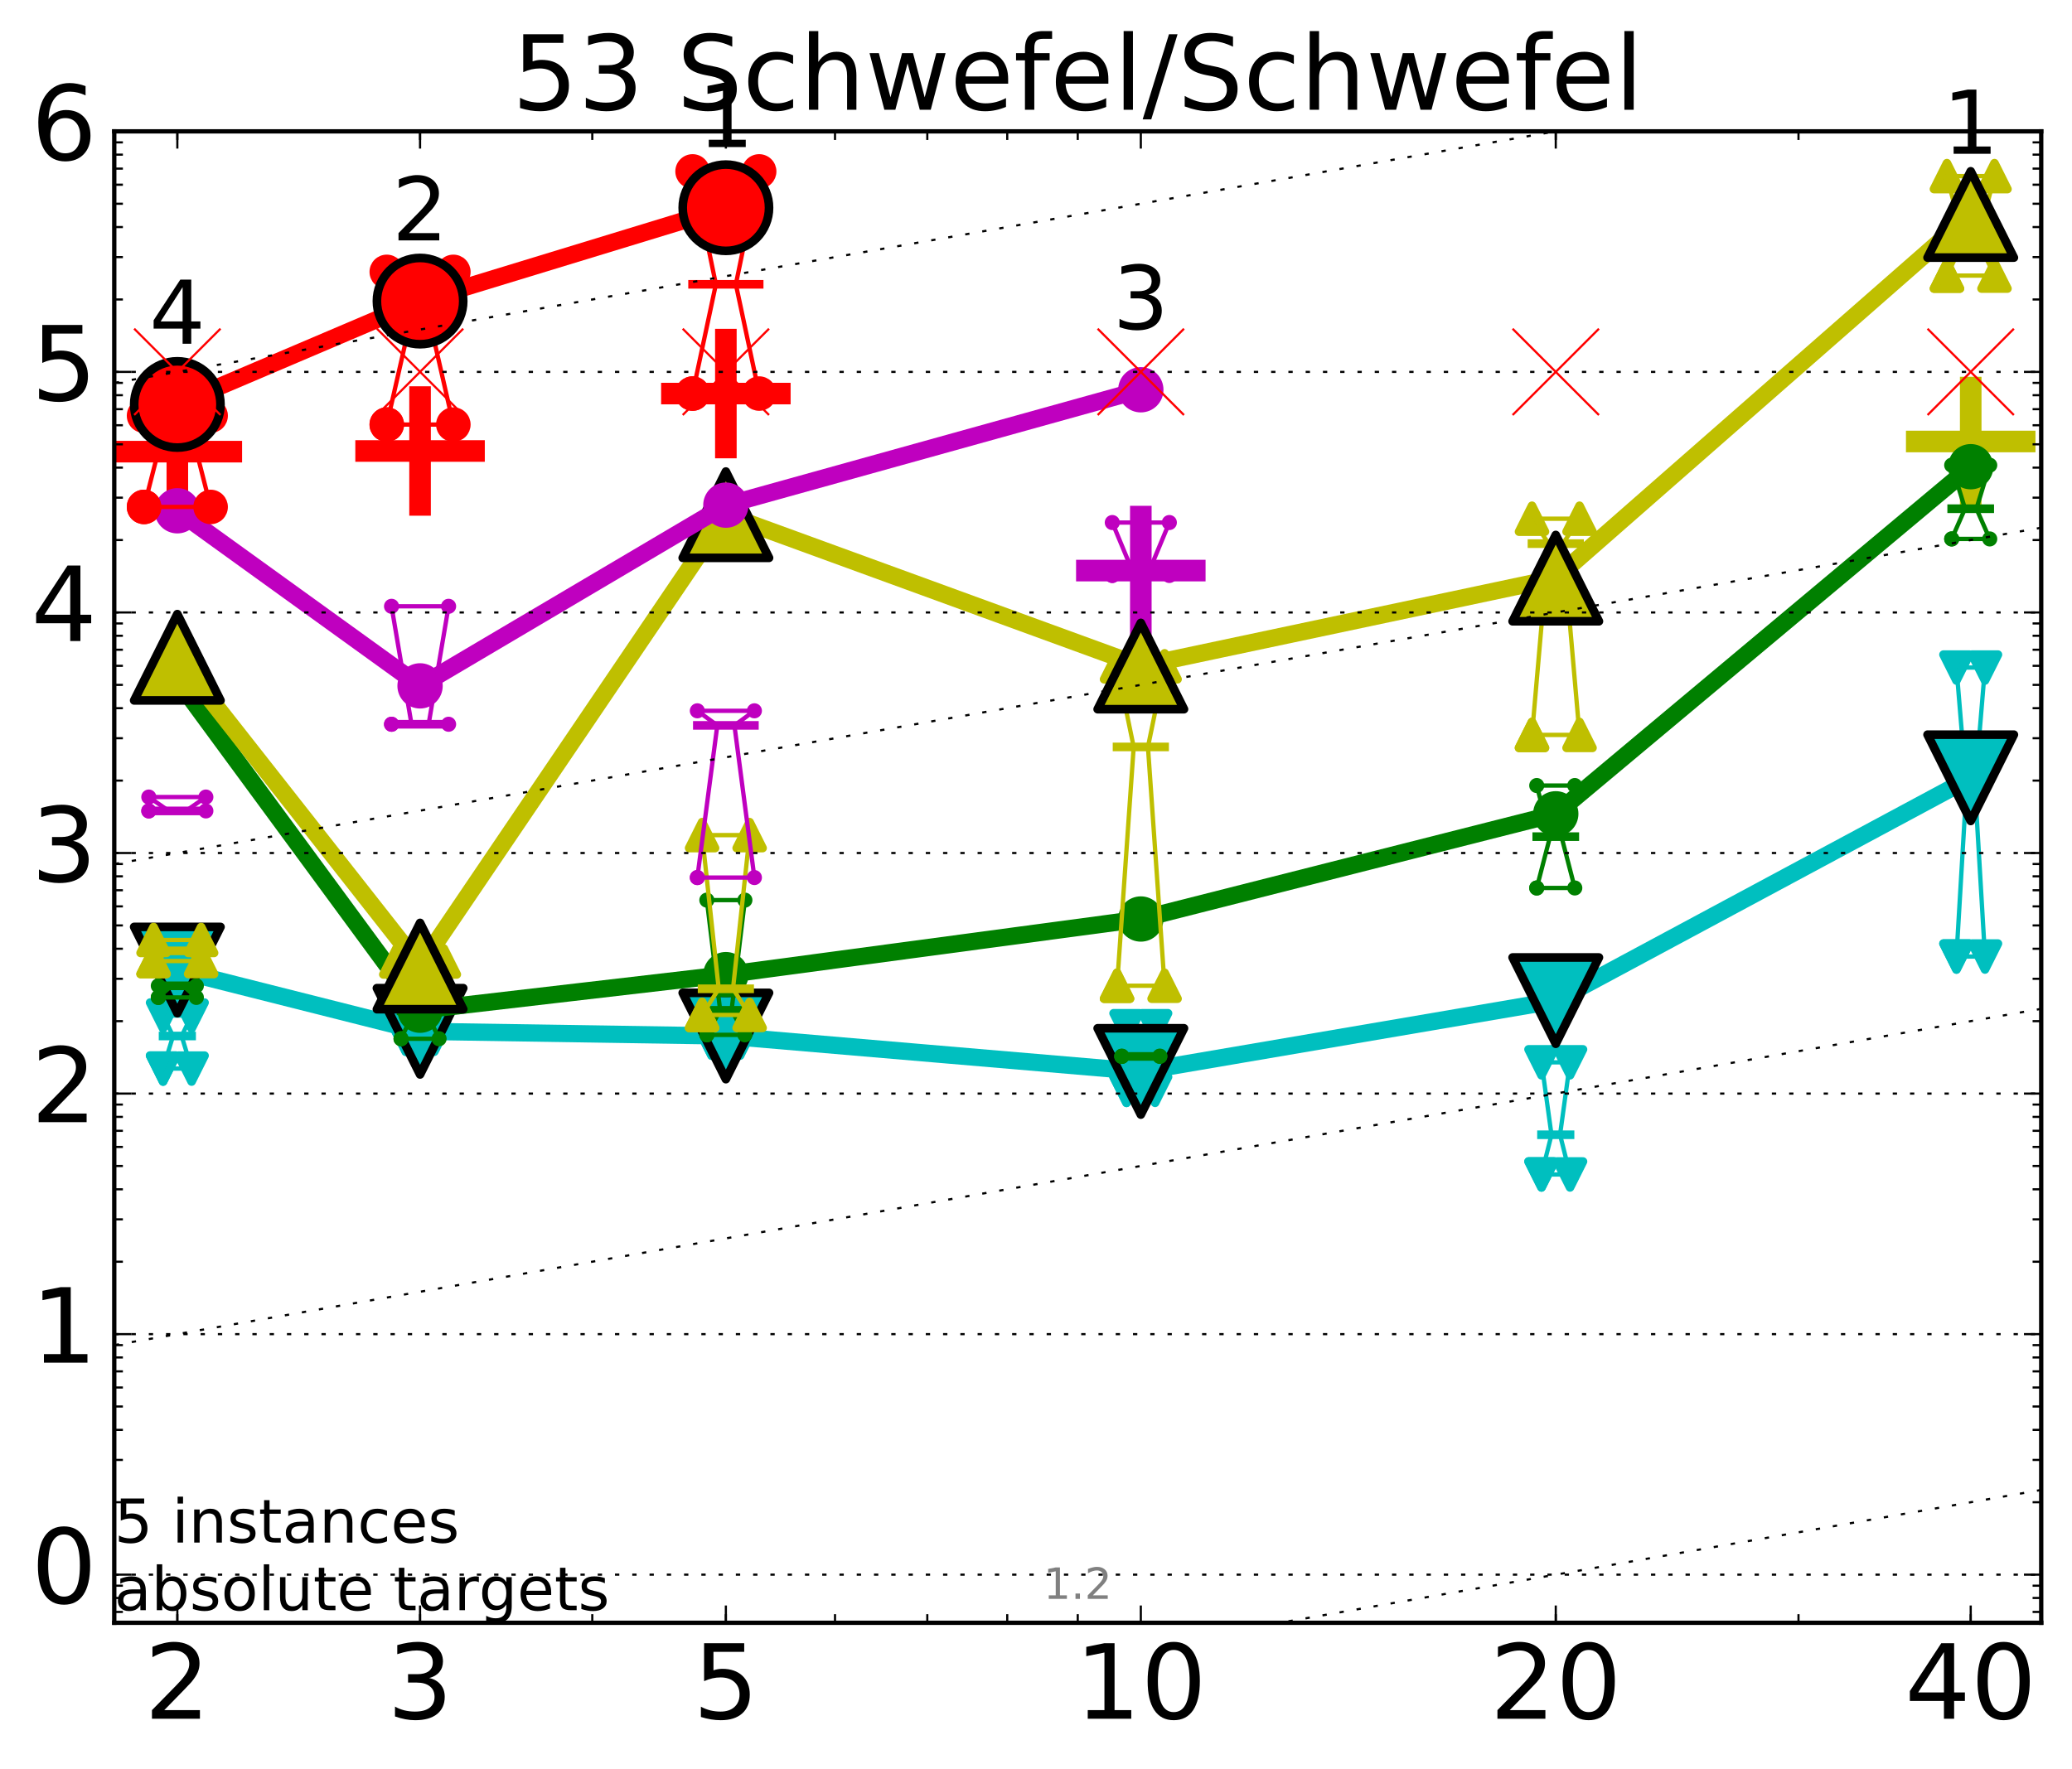 <?xml version="1.0" encoding="utf-8" standalone="no"?>
<!DOCTYPE svg PUBLIC "-//W3C//DTD SVG 1.1//EN"
  "http://www.w3.org/Graphics/SVG/1.1/DTD/svg11.dtd">
<!-- Created with matplotlib (http://matplotlib.org/) -->
<svg height="410pt" version="1.1" viewBox="0 0 480 410" width="480pt" xmlns="http://www.w3.org/2000/svg" xmlns:xlink="http://www.w3.org/1999/xlink">
 <defs>
  <style type="text/css">
*{stroke-linecap:butt;stroke-linejoin:round;stroke-miterlimit:100000;}
  </style>
 </defs>
 <g id="figure_1">
  <g id="patch_1">
   <path d="M 0 410.464 
L 480.07 410.464 
L 480.07 0 
L 0 0 
z
" style="fill:#ffffff;"/>
  </g>
  <g id="axes_1">
   <g id="patch_2">
    <path d="M 26.47 376.036 
L 472.87 376.036 
L 472.87 30.436 
L 26.47 30.436 
z
" style="fill:#ffffff;"/>
   </g>
   <g id="line2d_1">
    <defs>
     <path d="M -15 0 
L 15 0 
M 0 15 
L 0 -15 
" id="md9d9001395" style="stroke:#bfbf00;stroke-width:5.0;"/>
    </defs>
    <g clip-path="url(#p5ece8cbd7b)">
     <use style="fill:#bfbf00;stroke:#bfbf00;stroke-width:5.0;" x="456.536" xlink:href="#md9d9001395" y="102.304"/>
    </g>
   </g>
   <g id="line2d_2">
    <defs>
     <path d="M -15 0 
L 15 0 
M 0 15 
L 0 -15 
" id="m8bd182ca5c" style="stroke:#ff0000;stroke-width:5.0;"/>
    </defs>
    <g clip-path="url(#p5ece8cbd7b)">
     <use style="fill:#ff0000;stroke:#ff0000;stroke-width:5.0;" x="97.312" xlink:href="#m8bd182ca5c" y="104.504"/>
    </g>
   </g>
   <g id="line2d_3">
    <g clip-path="url(#p5ece8cbd7b)">
     <use style="fill:#ff0000;stroke:#ff0000;stroke-width:5.0;" x="41.082" xlink:href="#m8bd182ca5c" y="104.661"/>
    </g>
   </g>
   <g id="line2d_4">
    <defs>
     <path d="M -15 0 
L 15 0 
M 0 15 
L 0 -15 
" id="mae37a8f941" style="stroke:#bf00bf;stroke-width:5.0;"/>
    </defs>
    <g clip-path="url(#p5ece8cbd7b)">
     <use style="fill:#bf00bf;stroke:#bf00bf;stroke-width:5.0;" x="264.282" xlink:href="#mae37a8f941" y="132.215"/>
    </g>
   </g>
   <g id="line2d_5">
    <g clip-path="url(#p5ece8cbd7b)">
     <use style="fill:#ff0000;stroke:#ff0000;stroke-width:5.0;" x="168.155" xlink:href="#m8bd182ca5c" y="91.198"/>
    </g>
   </g>
   <g id="line2d_6">
    <path clip-path="url(#p5ece8cbd7b)" d="M 37.777 247.618 
L 40.09 240.065 
L 37.777 235.328 
L 44.386 235.328 
L 42.073 240.065 
L 44.386 247.618 
L 37.777 247.618 
" style="fill:none;stroke:#00bfbf;stroke-linecap:square;"/>
   </g>
   <g id="line2d_7">
    <path clip-path="url(#p5ece8cbd7b)" d="M 37.777 247.618 
L 44.386 247.618 
L 44.386 235.328 
L 37.777 235.328 
L 37.777 247.618 
" style="fill:none;"/>
    <defs>
     <path d="M -0 3 
L 3 -3 
L -3 -3 
z
" id="m93194d8010" style="stroke:#00bfbf;stroke-linejoin:miter;stroke-width:2.0;"/>
    </defs>
    <g clip-path="url(#p5ece8cbd7b)">
     <use style="fill:#00bfbf;stroke:#00bfbf;stroke-linejoin:miter;stroke-width:2.0;" x="37.777" xlink:href="#m93194d8010" y="247.618"/>
     <use style="fill:#00bfbf;stroke:#00bfbf;stroke-linejoin:miter;stroke-width:2.0;" x="44.386" xlink:href="#m93194d8010" y="247.618"/>
     <use style="fill:#00bfbf;stroke:#00bfbf;stroke-linejoin:miter;stroke-width:2.0;" x="44.386" xlink:href="#m93194d8010" y="235.328"/>
     <use style="fill:#00bfbf;stroke:#00bfbf;stroke-linejoin:miter;stroke-width:2.0;" x="37.777" xlink:href="#m93194d8010" y="235.328"/>
     <use style="fill:#00bfbf;stroke:#00bfbf;stroke-linejoin:miter;stroke-width:2.0;" x="37.777" xlink:href="#m93194d8010" y="247.618"/>
    </g>
   </g>
   <g id="line2d_8">
    <path clip-path="url(#p5ece8cbd7b)" d="M 37.777 240.065 
L 44.386 240.065 
" style="fill:none;stroke:#00bfbf;stroke-linecap:square;stroke-width:2.0;"/>
   </g>
   <g id="line2d_9">
    <path clip-path="url(#p5ece8cbd7b)" d="M 94.008 240.701 
L 96.321 240.275 
L 94.008 239.49 
L 100.617 239.49 
L 98.304 240.275 
L 100.617 240.701 
L 94.008 240.701 
" style="fill:none;stroke:#00bfbf;stroke-linecap:square;"/>
   </g>
   <g id="line2d_10">
    <path clip-path="url(#p5ece8cbd7b)" d="M 94.008 240.701 
L 100.617 240.701 
L 100.617 239.49 
L 94.008 239.49 
L 94.008 240.701 
" style="fill:none;"/>
    <g clip-path="url(#p5ece8cbd7b)">
     <use style="fill:#00bfbf;stroke:#00bfbf;stroke-linejoin:miter;stroke-width:2.0;" x="94.008" xlink:href="#m93194d8010" y="240.701"/>
     <use style="fill:#00bfbf;stroke:#00bfbf;stroke-linejoin:miter;stroke-width:2.0;" x="100.617" xlink:href="#m93194d8010" y="240.701"/>
     <use style="fill:#00bfbf;stroke:#00bfbf;stroke-linejoin:miter;stroke-width:2.0;" x="100.617" xlink:href="#m93194d8010" y="239.49"/>
     <use style="fill:#00bfbf;stroke:#00bfbf;stroke-linejoin:miter;stroke-width:2.0;" x="94.008" xlink:href="#m93194d8010" y="239.49"/>
     <use style="fill:#00bfbf;stroke:#00bfbf;stroke-linejoin:miter;stroke-width:2.0;" x="94.008" xlink:href="#m93194d8010" y="240.701"/>
    </g>
   </g>
   <g id="line2d_11">
    <path clip-path="url(#p5ece8cbd7b)" d="M 94.008 240.275 
L 100.617 240.275 
" style="fill:none;stroke:#00bfbf;stroke-linecap:square;stroke-width:2.0;"/>
   </g>
   <g id="line2d_12">
    <path clip-path="url(#p5ece8cbd7b)" d="M 164.85 241.606 
L 167.163 241.281 
L 164.85 238.199 
L 171.459 238.199 
L 169.146 241.281 
L 171.459 241.606 
L 164.85 241.606 
" style="fill:none;stroke:#00bfbf;stroke-linecap:square;"/>
   </g>
   <g id="line2d_13">
    <path clip-path="url(#p5ece8cbd7b)" d="M 164.85 241.606 
L 171.459 241.606 
L 171.459 238.199 
L 164.85 238.199 
L 164.85 241.606 
" style="fill:none;"/>
    <g clip-path="url(#p5ece8cbd7b)">
     <use style="fill:#00bfbf;stroke:#00bfbf;stroke-linejoin:miter;stroke-width:2.0;" x="164.85" xlink:href="#m93194d8010" y="241.606"/>
     <use style="fill:#00bfbf;stroke:#00bfbf;stroke-linejoin:miter;stroke-width:2.0;" x="171.459" xlink:href="#m93194d8010" y="241.606"/>
     <use style="fill:#00bfbf;stroke:#00bfbf;stroke-linejoin:miter;stroke-width:2.0;" x="171.459" xlink:href="#m93194d8010" y="238.199"/>
     <use style="fill:#00bfbf;stroke:#00bfbf;stroke-linejoin:miter;stroke-width:2.0;" x="164.85" xlink:href="#m93194d8010" y="238.199"/>
     <use style="fill:#00bfbf;stroke:#00bfbf;stroke-linejoin:miter;stroke-width:2.0;" x="164.85" xlink:href="#m93194d8010" y="241.606"/>
    </g>
   </g>
   <g id="line2d_14">
    <path clip-path="url(#p5ece8cbd7b)" d="M 164.85 241.281 
L 171.459 241.281 
" style="fill:none;stroke:#00bfbf;stroke-linecap:square;stroke-width:2.0;"/>
   </g>
   <g id="line2d_15">
    <path clip-path="url(#p5ece8cbd7b)" d="M 260.977 252.548 
L 263.29 246.032 
L 260.977 237.802 
L 267.586 237.802 
L 265.273 246.032 
L 267.586 252.548 
L 260.977 252.548 
" style="fill:none;stroke:#00bfbf;stroke-linecap:square;"/>
   </g>
   <g id="line2d_16">
    <path clip-path="url(#p5ece8cbd7b)" d="M 260.977 252.548 
L 267.586 252.548 
L 267.586 237.802 
L 260.977 237.802 
L 260.977 252.548 
" style="fill:none;"/>
    <g clip-path="url(#p5ece8cbd7b)">
     <use style="fill:#00bfbf;stroke:#00bfbf;stroke-linejoin:miter;stroke-width:2.0;" x="260.977" xlink:href="#m93194d8010" y="252.548"/>
     <use style="fill:#00bfbf;stroke:#00bfbf;stroke-linejoin:miter;stroke-width:2.0;" x="267.586" xlink:href="#m93194d8010" y="252.548"/>
     <use style="fill:#00bfbf;stroke:#00bfbf;stroke-linejoin:miter;stroke-width:2.0;" x="267.586" xlink:href="#m93194d8010" y="237.802"/>
     <use style="fill:#00bfbf;stroke:#00bfbf;stroke-linejoin:miter;stroke-width:2.0;" x="260.977" xlink:href="#m93194d8010" y="237.802"/>
     <use style="fill:#00bfbf;stroke:#00bfbf;stroke-linejoin:miter;stroke-width:2.0;" x="260.977" xlink:href="#m93194d8010" y="252.548"/>
    </g>
   </g>
   <g id="line2d_17">
    <path clip-path="url(#p5ece8cbd7b)" d="M 260.977 246.032 
L 267.586 246.032 
" style="fill:none;stroke:#00bfbf;stroke-linecap:square;stroke-width:2.0;"/>
   </g>
   <g id="line2d_18">
    <path clip-path="url(#p5ece8cbd7b)" d="M 357.104 272.15 
L 359.417 262.955 
L 357.104 246.166 
L 363.713 246.166 
L 361.4 262.955 
L 363.713 272.15 
L 357.104 272.15 
" style="fill:none;stroke:#00bfbf;stroke-linecap:square;"/>
   </g>
   <g id="line2d_19">
    <path clip-path="url(#p5ece8cbd7b)" d="M 357.104 272.15 
L 363.713 272.15 
L 363.713 246.166 
L 357.104 246.166 
L 357.104 272.15 
" style="fill:none;"/>
    <g clip-path="url(#p5ece8cbd7b)">
     <use style="fill:#00bfbf;stroke:#00bfbf;stroke-linejoin:miter;stroke-width:2.0;" x="357.104" xlink:href="#m93194d8010" y="272.15"/>
     <use style="fill:#00bfbf;stroke:#00bfbf;stroke-linejoin:miter;stroke-width:2.0;" x="363.713" xlink:href="#m93194d8010" y="272.15"/>
     <use style="fill:#00bfbf;stroke:#00bfbf;stroke-linejoin:miter;stroke-width:2.0;" x="363.713" xlink:href="#m93194d8010" y="246.166"/>
     <use style="fill:#00bfbf;stroke:#00bfbf;stroke-linejoin:miter;stroke-width:2.0;" x="357.104" xlink:href="#m93194d8010" y="246.166"/>
     <use style="fill:#00bfbf;stroke:#00bfbf;stroke-linejoin:miter;stroke-width:2.0;" x="357.104" xlink:href="#m93194d8010" y="272.15"/>
    </g>
   </g>
   <g id="line2d_20">
    <path clip-path="url(#p5ece8cbd7b)" d="M 357.104 262.955 
L 363.713 262.955 
" style="fill:none;stroke:#00bfbf;stroke-linecap:square;stroke-width:2.0;"/>
   </g>
   <g id="line2d_21">
    <path clip-path="url(#p5ece8cbd7b)" d="M 453.231 221.653 
L 455.544 182.502 
L 453.231 154.691 
L 459.84 154.691 
L 457.527 182.502 
L 459.84 221.653 
L 453.231 221.653 
" style="fill:none;stroke:#00bfbf;stroke-linecap:square;"/>
   </g>
   <g id="line2d_22">
    <path clip-path="url(#p5ece8cbd7b)" d="M 453.231 221.653 
L 459.84 221.653 
L 459.84 154.691 
L 453.231 154.691 
L 453.231 221.653 
" style="fill:none;"/>
    <g clip-path="url(#p5ece8cbd7b)">
     <use style="fill:#00bfbf;stroke:#00bfbf;stroke-linejoin:miter;stroke-width:2.0;" x="453.231" xlink:href="#m93194d8010" y="221.653"/>
     <use style="fill:#00bfbf;stroke:#00bfbf;stroke-linejoin:miter;stroke-width:2.0;" x="459.84" xlink:href="#m93194d8010" y="221.653"/>
     <use style="fill:#00bfbf;stroke:#00bfbf;stroke-linejoin:miter;stroke-width:2.0;" x="459.84" xlink:href="#m93194d8010" y="154.691"/>
     <use style="fill:#00bfbf;stroke:#00bfbf;stroke-linejoin:miter;stroke-width:2.0;" x="453.231" xlink:href="#m93194d8010" y="154.691"/>
     <use style="fill:#00bfbf;stroke:#00bfbf;stroke-linejoin:miter;stroke-width:2.0;" x="453.231" xlink:href="#m93194d8010" y="221.653"/>
    </g>
   </g>
   <g id="line2d_23">
    <path clip-path="url(#p5ece8cbd7b)" d="M 453.231 182.502 
L 459.84 182.502 
" style="fill:none;stroke:#00bfbf;stroke-linecap:square;stroke-width:2.0;"/>
   </g>
   <g id="line2d_24">
    <path clip-path="url(#p5ece8cbd7b)" d="M 41.082 224.789 
L 97.312 238.978 
" style="fill:none;stroke:#00bfbf;stroke-linecap:square;stroke-width:4.0;"/>
   </g>
   <g id="line2d_25">
    <path clip-path="url(#p5ece8cbd7b)" d="M 97.312 238.978 
L 168.155 240.068 
" style="fill:none;stroke:#00bfbf;stroke-linecap:square;stroke-width:4.0;"/>
   </g>
   <g id="line2d_26">
    <path clip-path="url(#p5ece8cbd7b)" d="M 168.155 240.068 
L 264.282 248.275 
" style="fill:none;stroke:#00bfbf;stroke-linecap:square;stroke-width:4.0;"/>
   </g>
   <g id="line2d_27">
    <path clip-path="url(#p5ece8cbd7b)" d="M 264.282 248.275 
L 360.409 231.868 
" style="fill:none;stroke:#00bfbf;stroke-linecap:square;stroke-width:4.0;"/>
   </g>
   <g id="line2d_28">
    <path clip-path="url(#p5ece8cbd7b)" d="M 360.409 231.868 
L 456.536 180.238 
" style="fill:none;stroke:#00bfbf;stroke-linecap:square;stroke-width:4.0;"/>
   </g>
   <g id="line2d_29">
    <path clip-path="url(#p5ece8cbd7b)" d="M 41.082 224.789 
L 97.312 238.978 
L 168.155 240.068 
L 264.282 248.275 
L 360.409 231.868 
L 456.536 180.238 
" style="fill:none;"/>
    <defs>
     <path d="M -0 10 
L 10 -10 
L -10 -10 
z
" id="mf295d1051f" style="stroke:#000000;stroke-linejoin:miter;stroke-width:2.0;"/>
    </defs>
    <g clip-path="url(#p5ece8cbd7b)">
     <use style="fill:#00bfbf;stroke:#000000;stroke-linejoin:miter;stroke-width:2.0;" x="41.082" xlink:href="#mf295d1051f" y="224.789"/>
     <use style="fill:#00bfbf;stroke:#000000;stroke-linejoin:miter;stroke-width:2.0;" x="97.312" xlink:href="#mf295d1051f" y="238.978"/>
     <use style="fill:#00bfbf;stroke:#000000;stroke-linejoin:miter;stroke-width:2.0;" x="168.155" xlink:href="#mf295d1051f" y="240.068"/>
     <use style="fill:#00bfbf;stroke:#000000;stroke-linejoin:miter;stroke-width:2.0;" x="264.282" xlink:href="#mf295d1051f" y="248.275"/>
     <use style="fill:#00bfbf;stroke:#000000;stroke-linejoin:miter;stroke-width:2.0;" x="360.409" xlink:href="#mf295d1051f" y="231.868"/>
     <use style="fill:#00bfbf;stroke:#000000;stroke-linejoin:miter;stroke-width:2.0;" x="456.536" xlink:href="#mf295d1051f" y="180.238"/>
    </g>
   </g>
   <g id="line2d_30">
    <path clip-path="url(#p5ece8cbd7b)" d="M 36.676 231.125 
L 39.76 228.435 
L 36.676 228.435 
L 45.488 228.435 
L 42.403 228.435 
L 45.488 231.125 
L 36.676 231.125 
" style="fill:none;stroke:#008000;stroke-linecap:square;"/>
   </g>
   <g id="line2d_31">
    <path clip-path="url(#p5ece8cbd7b)" d="M 36.676 231.125 
L 45.488 231.125 
L 45.488 228.435 
L 36.676 228.435 
L 36.676 231.125 
" style="fill:none;"/>
    <defs>
     <path d="M 0 1.5 
C 0.398 1.5 0.779 1.342 1.061 1.061 
C 1.342 0.779 1.5 0.398 1.5 0 
C 1.5 -0.398 1.342 -0.779 1.061 -1.061 
C 0.779 -1.342 0.398 -1.5 0 -1.5 
C -0.398 -1.5 -0.779 -1.342 -1.061 -1.061 
C -1.342 -0.779 -1.5 -0.398 -1.5 0 
C -1.5 0.398 -1.342 0.779 -1.061 1.061 
C -0.779 1.342 -0.398 1.5 0 1.5 
z
" id="me82fb767dd" style="stroke:#008000;stroke-width:0.5;"/>
    </defs>
    <g clip-path="url(#p5ece8cbd7b)">
     <use style="fill:#008000;stroke:#008000;stroke-width:0.5;" x="36.676" xlink:href="#me82fb767dd" y="231.125"/>
     <use style="fill:#008000;stroke:#008000;stroke-width:0.5;" x="45.488" xlink:href="#me82fb767dd" y="231.125"/>
     <use style="fill:#008000;stroke:#008000;stroke-width:0.5;" x="45.488" xlink:href="#me82fb767dd" y="228.435"/>
     <use style="fill:#008000;stroke:#008000;stroke-width:0.5;" x="36.676" xlink:href="#me82fb767dd" y="228.435"/>
     <use style="fill:#008000;stroke:#008000;stroke-width:0.5;" x="36.676" xlink:href="#me82fb767dd" y="231.125"/>
    </g>
   </g>
   <g id="line2d_32">
    <path clip-path="url(#p5ece8cbd7b)" d="M 36.676 228.435 
L 45.488 228.435 
" style="fill:none;stroke:#008000;stroke-linecap:square;stroke-width:2.0;"/>
   </g>
   <g id="line2d_33">
    <path clip-path="url(#p5ece8cbd7b)" d="M 92.906 240.701 
L 95.991 234.243 
L 92.906 230.616 
L 101.718 230.616 
L 98.634 234.243 
L 101.718 240.701 
L 92.906 240.701 
" style="fill:none;stroke:#008000;stroke-linecap:square;"/>
   </g>
   <g id="line2d_34">
    <path clip-path="url(#p5ece8cbd7b)" d="M 92.906 240.701 
L 101.718 240.701 
L 101.718 230.616 
L 92.906 230.616 
L 92.906 240.701 
" style="fill:none;"/>
    <g clip-path="url(#p5ece8cbd7b)">
     <use style="fill:#008000;stroke:#008000;stroke-width:0.5;" x="92.906" xlink:href="#me82fb767dd" y="240.701"/>
     <use style="fill:#008000;stroke:#008000;stroke-width:0.5;" x="101.718" xlink:href="#me82fb767dd" y="240.701"/>
     <use style="fill:#008000;stroke:#008000;stroke-width:0.5;" x="101.718" xlink:href="#me82fb767dd" y="230.616"/>
     <use style="fill:#008000;stroke:#008000;stroke-width:0.5;" x="92.906" xlink:href="#me82fb767dd" y="230.616"/>
     <use style="fill:#008000;stroke:#008000;stroke-width:0.5;" x="92.906" xlink:href="#me82fb767dd" y="240.701"/>
    </g>
   </g>
   <g id="line2d_35">
    <path clip-path="url(#p5ece8cbd7b)" d="M 92.906 234.243 
L 101.718 234.243 
" style="fill:none;stroke:#008000;stroke-linecap:square;stroke-width:2.0;"/>
   </g>
   <g id="line2d_36">
    <path clip-path="url(#p5ece8cbd7b)" d="M 163.749 239.801 
L 166.833 234.119 
L 163.749 208.58 
L 172.561 208.58 
L 169.476 234.119 
L 172.561 239.801 
L 163.749 239.801 
" style="fill:none;stroke:#008000;stroke-linecap:square;"/>
   </g>
   <g id="line2d_37">
    <path clip-path="url(#p5ece8cbd7b)" d="M 163.749 239.801 
L 172.561 239.801 
L 172.561 208.58 
L 163.749 208.58 
L 163.749 239.801 
" style="fill:none;"/>
    <g clip-path="url(#p5ece8cbd7b)">
     <use style="fill:#008000;stroke:#008000;stroke-width:0.5;" x="163.749" xlink:href="#me82fb767dd" y="239.801"/>
     <use style="fill:#008000;stroke:#008000;stroke-width:0.5;" x="172.561" xlink:href="#me82fb767dd" y="239.801"/>
     <use style="fill:#008000;stroke:#008000;stroke-width:0.5;" x="172.561" xlink:href="#me82fb767dd" y="208.58"/>
     <use style="fill:#008000;stroke:#008000;stroke-width:0.5;" x="163.749" xlink:href="#me82fb767dd" y="208.58"/>
     <use style="fill:#008000;stroke:#008000;stroke-width:0.5;" x="163.749" xlink:href="#me82fb767dd" y="239.801"/>
    </g>
   </g>
   <g id="line2d_38">
    <path clip-path="url(#p5ece8cbd7b)" d="M 163.749 234.119 
L 172.561 234.119 
" style="fill:none;stroke:#008000;stroke-linecap:square;stroke-width:2.0;"/>
   </g>
   <g id="line2d_39">
    <path clip-path="url(#p5ece8cbd7b)" d="M 259.876 244.796 
L 262.96 244.796 
L 259.876 244.728 
L 268.688 244.728 
L 265.603 244.796 
L 268.688 244.796 
L 259.876 244.796 
" style="fill:none;stroke:#008000;stroke-linecap:square;"/>
   </g>
   <g id="line2d_40">
    <path clip-path="url(#p5ece8cbd7b)" d="M 259.876 244.796 
L 268.688 244.796 
L 268.688 244.728 
L 259.876 244.728 
L 259.876 244.796 
" style="fill:none;"/>
    <g clip-path="url(#p5ece8cbd7b)">
     <use style="fill:#008000;stroke:#008000;stroke-width:0.5;" x="259.876" xlink:href="#me82fb767dd" y="244.796"/>
     <use style="fill:#008000;stroke:#008000;stroke-width:0.5;" x="268.688" xlink:href="#me82fb767dd" y="244.796"/>
     <use style="fill:#008000;stroke:#008000;stroke-width:0.5;" x="268.688" xlink:href="#me82fb767dd" y="244.728"/>
     <use style="fill:#008000;stroke:#008000;stroke-width:0.5;" x="259.876" xlink:href="#me82fb767dd" y="244.728"/>
     <use style="fill:#008000;stroke:#008000;stroke-width:0.5;" x="259.876" xlink:href="#me82fb767dd" y="244.796"/>
    </g>
   </g>
   <g id="line2d_41">
    <path clip-path="url(#p5ece8cbd7b)" d="M 259.876 244.796 
L 268.688 244.796 
" style="fill:none;stroke:#008000;stroke-linecap:square;stroke-width:2.0;"/>
   </g>
   <g id="line2d_42">
    <path clip-path="url(#p5ece8cbd7b)" d="M 356.003 205.763 
L 359.087 193.867 
L 356.003 182.028 
L 364.815 182.028 
L 361.73 193.867 
L 364.815 205.763 
L 356.003 205.763 
" style="fill:none;stroke:#008000;stroke-linecap:square;"/>
   </g>
   <g id="line2d_43">
    <path clip-path="url(#p5ece8cbd7b)" d="M 356.003 205.763 
L 364.815 205.763 
L 364.815 182.028 
L 356.003 182.028 
L 356.003 205.763 
" style="fill:none;"/>
    <g clip-path="url(#p5ece8cbd7b)">
     <use style="fill:#008000;stroke:#008000;stroke-width:0.5;" x="356.003" xlink:href="#me82fb767dd" y="205.763"/>
     <use style="fill:#008000;stroke:#008000;stroke-width:0.5;" x="364.815" xlink:href="#me82fb767dd" y="205.763"/>
     <use style="fill:#008000;stroke:#008000;stroke-width:0.5;" x="364.815" xlink:href="#me82fb767dd" y="182.028"/>
     <use style="fill:#008000;stroke:#008000;stroke-width:0.5;" x="356.003" xlink:href="#me82fb767dd" y="182.028"/>
     <use style="fill:#008000;stroke:#008000;stroke-width:0.5;" x="356.003" xlink:href="#me82fb767dd" y="205.763"/>
    </g>
   </g>
   <g id="line2d_44">
    <path clip-path="url(#p5ece8cbd7b)" d="M 356.003 193.867 
L 364.815 193.867 
" style="fill:none;stroke:#008000;stroke-linecap:square;stroke-width:2.0;"/>
   </g>
   <g id="line2d_45">
    <path clip-path="url(#p5ece8cbd7b)" d="M 452.13 124.884 
L 455.214 117.881 
L 452.13 107.794 
L 460.942 107.794 
L 457.857 117.881 
L 460.942 124.884 
L 452.13 124.884 
" style="fill:none;stroke:#008000;stroke-linecap:square;"/>
   </g>
   <g id="line2d_46">
    <path clip-path="url(#p5ece8cbd7b)" d="M 452.13 124.884 
L 460.942 124.884 
L 460.942 107.794 
L 452.13 107.794 
L 452.13 124.884 
" style="fill:none;"/>
    <g clip-path="url(#p5ece8cbd7b)">
     <use style="fill:#008000;stroke:#008000;stroke-width:0.5;" x="452.13" xlink:href="#me82fb767dd" y="124.884"/>
     <use style="fill:#008000;stroke:#008000;stroke-width:0.5;" x="460.942" xlink:href="#me82fb767dd" y="124.884"/>
     <use style="fill:#008000;stroke:#008000;stroke-width:0.5;" x="460.942" xlink:href="#me82fb767dd" y="107.794"/>
     <use style="fill:#008000;stroke:#008000;stroke-width:0.5;" x="452.13" xlink:href="#me82fb767dd" y="107.794"/>
     <use style="fill:#008000;stroke:#008000;stroke-width:0.5;" x="452.13" xlink:href="#me82fb767dd" y="124.884"/>
    </g>
   </g>
   <g id="line2d_47">
    <path clip-path="url(#p5ece8cbd7b)" d="M 452.13 117.881 
L 460.942 117.881 
" style="fill:none;stroke:#008000;stroke-linecap:square;stroke-width:2.0;"/>
   </g>
   <g id="line2d_48">
    <path clip-path="url(#p5ece8cbd7b)" d="M 41.082 157.583 
L 97.312 234.09 
" style="fill:none;stroke:#008000;stroke-linecap:square;stroke-width:4.0;"/>
   </g>
   <g id="line2d_49">
    <path clip-path="url(#p5ece8cbd7b)" d="M 97.312 234.09 
L 168.155 225.846 
" style="fill:none;stroke:#008000;stroke-linecap:square;stroke-width:4.0;"/>
   </g>
   <g id="line2d_50">
    <path clip-path="url(#p5ece8cbd7b)" d="M 168.155 225.846 
L 264.282 212.956 
" style="fill:none;stroke:#008000;stroke-linecap:square;stroke-width:4.0;"/>
   </g>
   <g id="line2d_51">
    <path clip-path="url(#p5ece8cbd7b)" d="M 264.282 212.956 
L 360.409 188.58 
" style="fill:none;stroke:#008000;stroke-linecap:square;stroke-width:4.0;"/>
   </g>
   <g id="line2d_52">
    <path clip-path="url(#p5ece8cbd7b)" d="M 360.409 188.58 
L 456.536 108.147 
" style="fill:none;stroke:#008000;stroke-linecap:square;stroke-width:4.0;"/>
   </g>
   <g id="line2d_53">
    <path clip-path="url(#p5ece8cbd7b)" d="M 41.082 157.583 
L 97.312 234.09 
L 168.155 225.846 
L 264.282 212.956 
L 360.409 188.58 
L 456.536 108.147 
" style="fill:none;"/>
    <defs>
     <path d="M 0 5 
C 1.326 5 2.598 4.473 3.536 3.536 
C 4.473 2.598 5 1.326 5 0 
C 5 -1.326 4.473 -2.598 3.536 -3.536 
C 2.598 -4.473 1.326 -5 0 -5 
C -1.326 -5 -2.598 -4.473 -3.536 -3.536 
C -4.473 -2.598 -5 -1.326 -5 0 
C -5 1.326 -4.473 2.598 -3.536 3.536 
C -2.598 4.473 -1.326 5 0 5 
z
" id="m74566fc740" style="stroke:#008000;stroke-width:0.5;"/>
    </defs>
    <g clip-path="url(#p5ece8cbd7b)">
     <use style="fill:#008000;stroke:#008000;stroke-width:0.5;" x="41.082" xlink:href="#m74566fc740" y="157.583"/>
     <use style="fill:#008000;stroke:#008000;stroke-width:0.5;" x="97.312" xlink:href="#m74566fc740" y="234.09"/>
     <use style="fill:#008000;stroke:#008000;stroke-width:0.5;" x="168.155" xlink:href="#m74566fc740" y="225.846"/>
     <use style="fill:#008000;stroke:#008000;stroke-width:0.5;" x="264.282" xlink:href="#m74566fc740" y="212.956"/>
     <use style="fill:#008000;stroke:#008000;stroke-width:0.5;" x="360.409" xlink:href="#m74566fc740" y="188.58"/>
     <use style="fill:#008000;stroke:#008000;stroke-width:0.5;" x="456.536" xlink:href="#m74566fc740" y="108.147"/>
    </g>
   </g>
   <g id="line2d_54">
    <path clip-path="url(#p5ece8cbd7b)" d="M 35.574 222.699 
L 39.429 220.333 
L 35.574 217.813 
L 46.589 217.813 
L 42.734 220.333 
L 46.589 222.699 
L 35.574 222.699 
" style="fill:none;stroke:#bfbf00;stroke-linecap:square;"/>
   </g>
   <g id="line2d_55">
    <path clip-path="url(#p5ece8cbd7b)" d="M 35.574 222.699 
L 46.589 222.699 
L 46.589 217.813 
L 35.574 217.813 
L 35.574 222.699 
" style="fill:none;"/>
    <defs>
     <path d="M 0 -3 
L -3 3 
L 3 3 
z
" id="mdba59be461" style="stroke:#bfbf00;stroke-linejoin:miter;stroke-width:2.0;"/>
    </defs>
    <g clip-path="url(#p5ece8cbd7b)">
     <use style="fill:#bfbf00;stroke:#bfbf00;stroke-linejoin:miter;stroke-width:2.0;" x="35.574" xlink:href="#mdba59be461" y="222.699"/>
     <use style="fill:#bfbf00;stroke:#bfbf00;stroke-linejoin:miter;stroke-width:2.0;" x="46.589" xlink:href="#mdba59be461" y="222.699"/>
     <use style="fill:#bfbf00;stroke:#bfbf00;stroke-linejoin:miter;stroke-width:2.0;" x="46.589" xlink:href="#mdba59be461" y="217.813"/>
     <use style="fill:#bfbf00;stroke:#bfbf00;stroke-linejoin:miter;stroke-width:2.0;" x="35.574" xlink:href="#mdba59be461" y="217.813"/>
     <use style="fill:#bfbf00;stroke:#bfbf00;stroke-linejoin:miter;stroke-width:2.0;" x="35.574" xlink:href="#mdba59be461" y="222.699"/>
    </g>
   </g>
   <g id="line2d_56">
    <path clip-path="url(#p5ece8cbd7b)" d="M 35.574 220.333 
L 46.589 220.333 
" style="fill:none;stroke:#bfbf00;stroke-linecap:square;stroke-width:2.0;"/>
   </g>
   <g id="line2d_57">
    <path clip-path="url(#p5ece8cbd7b)" d="M 91.805 229.329 
L 95.66 227.713 
L 91.805 222.801 
L 102.82 222.801 
L 98.965 227.713 
L 102.82 229.329 
L 91.805 229.329 
" style="fill:none;stroke:#bfbf00;stroke-linecap:square;"/>
   </g>
   <g id="line2d_58">
    <path clip-path="url(#p5ece8cbd7b)" d="M 91.805 229.329 
L 102.82 229.329 
L 102.82 222.801 
L 91.805 222.801 
L 91.805 229.329 
" style="fill:none;"/>
    <g clip-path="url(#p5ece8cbd7b)">
     <use style="fill:#bfbf00;stroke:#bfbf00;stroke-linejoin:miter;stroke-width:2.0;" x="91.805" xlink:href="#mdba59be461" y="229.329"/>
     <use style="fill:#bfbf00;stroke:#bfbf00;stroke-linejoin:miter;stroke-width:2.0;" x="102.82" xlink:href="#mdba59be461" y="229.329"/>
     <use style="fill:#bfbf00;stroke:#bfbf00;stroke-linejoin:miter;stroke-width:2.0;" x="102.82" xlink:href="#mdba59be461" y="222.801"/>
     <use style="fill:#bfbf00;stroke:#bfbf00;stroke-linejoin:miter;stroke-width:2.0;" x="91.805" xlink:href="#mdba59be461" y="222.801"/>
     <use style="fill:#bfbf00;stroke:#bfbf00;stroke-linejoin:miter;stroke-width:2.0;" x="91.805" xlink:href="#mdba59be461" y="229.329"/>
    </g>
   </g>
   <g id="line2d_59">
    <path clip-path="url(#p5ece8cbd7b)" d="M 91.805 227.713 
L 102.82 227.713 
" style="fill:none;stroke:#bfbf00;stroke-linecap:square;stroke-width:2.0;"/>
   </g>
   <g id="line2d_60">
    <path clip-path="url(#p5ece8cbd7b)" d="M 162.647 235.191 
L 166.502 229.127 
L 162.647 193.516 
L 173.662 193.516 
L 169.807 229.127 
L 173.662 235.191 
L 162.647 235.191 
" style="fill:none;stroke:#bfbf00;stroke-linecap:square;"/>
   </g>
   <g id="line2d_61">
    <path clip-path="url(#p5ece8cbd7b)" d="M 162.647 235.191 
L 173.662 235.191 
L 173.662 193.516 
L 162.647 193.516 
L 162.647 235.191 
" style="fill:none;"/>
    <g clip-path="url(#p5ece8cbd7b)">
     <use style="fill:#bfbf00;stroke:#bfbf00;stroke-linejoin:miter;stroke-width:2.0;" x="162.647" xlink:href="#mdba59be461" y="235.191"/>
     <use style="fill:#bfbf00;stroke:#bfbf00;stroke-linejoin:miter;stroke-width:2.0;" x="173.662" xlink:href="#mdba59be461" y="235.191"/>
     <use style="fill:#bfbf00;stroke:#bfbf00;stroke-linejoin:miter;stroke-width:2.0;" x="173.662" xlink:href="#mdba59be461" y="193.516"/>
     <use style="fill:#bfbf00;stroke:#bfbf00;stroke-linejoin:miter;stroke-width:2.0;" x="162.647" xlink:href="#mdba59be461" y="193.516"/>
     <use style="fill:#bfbf00;stroke:#bfbf00;stroke-linejoin:miter;stroke-width:2.0;" x="162.647" xlink:href="#mdba59be461" y="235.191"/>
    </g>
   </g>
   <g id="line2d_62">
    <path clip-path="url(#p5ece8cbd7b)" d="M 162.647 229.127 
L 173.662 229.127 
" style="fill:none;stroke:#bfbf00;stroke-linecap:square;stroke-width:2.0;"/>
   </g>
   <g id="line2d_63">
    <path clip-path="url(#p5ece8cbd7b)" d="M 258.774 228.418 
L 262.629 173.085 
L 258.774 154.396 
L 269.789 154.396 
L 265.934 173.085 
L 269.789 228.418 
L 258.774 228.418 
" style="fill:none;stroke:#bfbf00;stroke-linecap:square;"/>
   </g>
   <g id="line2d_64">
    <path clip-path="url(#p5ece8cbd7b)" d="M 258.774 228.418 
L 269.789 228.418 
L 269.789 154.396 
L 258.774 154.396 
L 258.774 228.418 
" style="fill:none;"/>
    <g clip-path="url(#p5ece8cbd7b)">
     <use style="fill:#bfbf00;stroke:#bfbf00;stroke-linejoin:miter;stroke-width:2.0;" x="258.774" xlink:href="#mdba59be461" y="228.418"/>
     <use style="fill:#bfbf00;stroke:#bfbf00;stroke-linejoin:miter;stroke-width:2.0;" x="269.789" xlink:href="#mdba59be461" y="228.418"/>
     <use style="fill:#bfbf00;stroke:#bfbf00;stroke-linejoin:miter;stroke-width:2.0;" x="269.789" xlink:href="#mdba59be461" y="154.396"/>
     <use style="fill:#bfbf00;stroke:#bfbf00;stroke-linejoin:miter;stroke-width:2.0;" x="258.774" xlink:href="#mdba59be461" y="154.396"/>
     <use style="fill:#bfbf00;stroke:#bfbf00;stroke-linejoin:miter;stroke-width:2.0;" x="258.774" xlink:href="#mdba59be461" y="228.418"/>
    </g>
   </g>
   <g id="line2d_65">
    <path clip-path="url(#p5ece8cbd7b)" d="M 258.774 173.085 
L 269.789 173.085 
" style="fill:none;stroke:#bfbf00;stroke-linecap:square;stroke-width:2.0;"/>
   </g>
   <g id="line2d_66">
    <path clip-path="url(#p5ece8cbd7b)" d="M 354.901 170.298 
L 358.756 125.97 
L 354.901 120.199 
L 365.916 120.199 
L 362.061 125.97 
L 365.916 170.298 
L 354.901 170.298 
" style="fill:none;stroke:#bfbf00;stroke-linecap:square;"/>
   </g>
   <g id="line2d_67">
    <path clip-path="url(#p5ece8cbd7b)" d="M 354.901 170.298 
L 365.916 170.298 
L 365.916 120.199 
L 354.901 120.199 
L 354.901 170.298 
" style="fill:none;"/>
    <g clip-path="url(#p5ece8cbd7b)">
     <use style="fill:#bfbf00;stroke:#bfbf00;stroke-linejoin:miter;stroke-width:2.0;" x="354.901" xlink:href="#mdba59be461" y="170.298"/>
     <use style="fill:#bfbf00;stroke:#bfbf00;stroke-linejoin:miter;stroke-width:2.0;" x="365.916" xlink:href="#mdba59be461" y="170.298"/>
     <use style="fill:#bfbf00;stroke:#bfbf00;stroke-linejoin:miter;stroke-width:2.0;" x="365.916" xlink:href="#mdba59be461" y="120.199"/>
     <use style="fill:#bfbf00;stroke:#bfbf00;stroke-linejoin:miter;stroke-width:2.0;" x="354.901" xlink:href="#mdba59be461" y="120.199"/>
     <use style="fill:#bfbf00;stroke:#bfbf00;stroke-linejoin:miter;stroke-width:2.0;" x="354.901" xlink:href="#mdba59be461" y="170.298"/>
    </g>
   </g>
   <g id="line2d_68">
    <path clip-path="url(#p5ece8cbd7b)" d="M 354.901 125.97 
L 365.916 125.97 
" style="fill:none;stroke:#bfbf00;stroke-linecap:square;stroke-width:2.0;"/>
   </g>
   <g id="line2d_69">
    <path clip-path="url(#p5ece8cbd7b)" d="M 451.028 63.863 
L 454.883 55.756 
L 451.028 40.813 
L 462.043 40.813 
L 458.188 55.756 
L 462.043 63.863 
L 451.028 63.863 
" style="fill:none;stroke:#bfbf00;stroke-linecap:square;"/>
   </g>
   <g id="line2d_70">
    <path clip-path="url(#p5ece8cbd7b)" d="M 451.028 63.863 
L 462.043 63.863 
L 462.043 40.813 
L 451.028 40.813 
L 451.028 63.863 
" style="fill:none;"/>
    <g clip-path="url(#p5ece8cbd7b)">
     <use style="fill:#bfbf00;stroke:#bfbf00;stroke-linejoin:miter;stroke-width:2.0;" x="451.028" xlink:href="#mdba59be461" y="63.863"/>
     <use style="fill:#bfbf00;stroke:#bfbf00;stroke-linejoin:miter;stroke-width:2.0;" x="462.043" xlink:href="#mdba59be461" y="63.863"/>
     <use style="fill:#bfbf00;stroke:#bfbf00;stroke-linejoin:miter;stroke-width:2.0;" x="462.043" xlink:href="#mdba59be461" y="40.813"/>
     <use style="fill:#bfbf00;stroke:#bfbf00;stroke-linejoin:miter;stroke-width:2.0;" x="451.028" xlink:href="#mdba59be461" y="40.813"/>
     <use style="fill:#bfbf00;stroke:#bfbf00;stroke-linejoin:miter;stroke-width:2.0;" x="451.028" xlink:href="#mdba59be461" y="63.863"/>
    </g>
   </g>
   <g id="line2d_71">
    <path clip-path="url(#p5ece8cbd7b)" d="M 451.028 55.756 
L 462.043 55.756 
" style="fill:none;stroke:#bfbf00;stroke-linecap:square;stroke-width:2.0;"/>
   </g>
   <g id="line2d_72">
    <path clip-path="url(#p5ece8cbd7b)" d="M 41.082 152.305 
L 97.312 223.859 
" style="fill:none;stroke:#bfbf00;stroke-linecap:square;stroke-width:4.0;"/>
   </g>
   <g id="line2d_73">
    <path clip-path="url(#p5ece8cbd7b)" d="M 97.312 223.859 
L 168.155 119.266 
" style="fill:none;stroke:#bfbf00;stroke-linecap:square;stroke-width:4.0;"/>
   </g>
   <g id="line2d_74">
    <path clip-path="url(#p5ece8cbd7b)" d="M 168.155 119.266 
L 264.282 154.337 
" style="fill:none;stroke:#bfbf00;stroke-linecap:square;stroke-width:4.0;"/>
   </g>
   <g id="line2d_75">
    <path clip-path="url(#p5ece8cbd7b)" d="M 264.282 154.337 
L 360.409 133.966 
" style="fill:none;stroke:#bfbf00;stroke-linecap:square;stroke-width:4.0;"/>
   </g>
   <g id="line2d_76">
    <path clip-path="url(#p5ece8cbd7b)" d="M 360.409 133.966 
L 456.536 49.693 
" style="fill:none;stroke:#bfbf00;stroke-linecap:square;stroke-width:4.0;"/>
   </g>
   <g id="line2d_77">
    <path clip-path="url(#p5ece8cbd7b)" d="M 41.082 152.305 
L 97.312 223.859 
L 168.155 119.266 
L 264.282 154.337 
L 360.409 133.966 
L 456.536 49.693 
" style="fill:none;"/>
    <defs>
     <path d="M 0 -10 
L -10 10 
L 10 10 
z
" id="mbed427ba74" style="stroke:#000000;stroke-linejoin:miter;stroke-width:2.0;"/>
    </defs>
    <g clip-path="url(#p5ece8cbd7b)">
     <use style="fill:#bfbf00;stroke:#000000;stroke-linejoin:miter;stroke-width:2.0;" x="41.082" xlink:href="#mbed427ba74" y="152.305"/>
     <use style="fill:#bfbf00;stroke:#000000;stroke-linejoin:miter;stroke-width:2.0;" x="97.312" xlink:href="#mbed427ba74" y="223.859"/>
     <use style="fill:#bfbf00;stroke:#000000;stroke-linejoin:miter;stroke-width:2.0;" x="168.155" xlink:href="#mbed427ba74" y="119.266"/>
     <use style="fill:#bfbf00;stroke:#000000;stroke-linejoin:miter;stroke-width:2.0;" x="264.282" xlink:href="#mbed427ba74" y="154.337"/>
     <use style="fill:#bfbf00;stroke:#000000;stroke-linejoin:miter;stroke-width:2.0;" x="360.409" xlink:href="#mbed427ba74" y="133.966"/>
     <use style="fill:#bfbf00;stroke:#000000;stroke-linejoin:miter;stroke-width:2.0;" x="456.536" xlink:href="#mbed427ba74" y="49.693"/>
    </g>
   </g>
   <g id="line2d_78">
    <path clip-path="url(#p5ece8cbd7b)" d="M 34.473 187.911 
L 39.099 187.911 
L 34.473 184.696 
L 47.691 184.696 
L 43.064 187.911 
L 47.691 187.911 
L 34.473 187.911 
" style="fill:none;stroke:#bf00bf;stroke-linecap:square;"/>
   </g>
   <g id="line2d_79">
    <path clip-path="url(#p5ece8cbd7b)" d="M 34.473 187.911 
L 47.691 187.911 
L 47.691 184.696 
L 34.473 184.696 
L 34.473 187.911 
" style="fill:none;"/>
    <defs>
     <path d="M 0 1.5 
C 0.398 1.5 0.779 1.342 1.061 1.061 
C 1.342 0.779 1.5 0.398 1.5 0 
C 1.5 -0.398 1.342 -0.779 1.061 -1.061 
C 0.779 -1.342 0.398 -1.5 0 -1.5 
C -0.398 -1.5 -0.779 -1.342 -1.061 -1.061 
C -1.342 -0.779 -1.5 -0.398 -1.5 0 
C -1.5 0.398 -1.342 0.779 -1.061 1.061 
C -0.779 1.342 -0.398 1.5 0 1.5 
z
" id="m9210af0629" style="stroke:#bf00bf;stroke-width:0.5;"/>
    </defs>
    <g clip-path="url(#p5ece8cbd7b)">
     <use style="fill:#bf00bf;stroke:#bf00bf;stroke-width:0.5;" x="34.473" xlink:href="#m9210af0629" y="187.911"/>
     <use style="fill:#bf00bf;stroke:#bf00bf;stroke-width:0.5;" x="47.691" xlink:href="#m9210af0629" y="187.911"/>
     <use style="fill:#bf00bf;stroke:#bf00bf;stroke-width:0.5;" x="47.691" xlink:href="#m9210af0629" y="184.696"/>
     <use style="fill:#bf00bf;stroke:#bf00bf;stroke-width:0.5;" x="34.473" xlink:href="#m9210af0629" y="184.696"/>
     <use style="fill:#bf00bf;stroke:#bf00bf;stroke-width:0.5;" x="34.473" xlink:href="#m9210af0629" y="187.911"/>
    </g>
   </g>
   <g id="line2d_80">
    <path clip-path="url(#p5ece8cbd7b)" d="M 34.473 187.911 
L 47.691 187.911 
" style="fill:none;stroke:#bf00bf;stroke-linecap:square;stroke-width:2.0;"/>
   </g>
   <g id="line2d_81">
    <path clip-path="url(#p5ece8cbd7b)" d="M 90.703 167.826 
L 95.33 167.826 
L 90.703 140.495 
L 103.921 140.495 
L 99.295 167.826 
L 103.921 167.826 
L 90.703 167.826 
" style="fill:none;stroke:#bf00bf;stroke-linecap:square;"/>
   </g>
   <g id="line2d_82">
    <path clip-path="url(#p5ece8cbd7b)" d="M 90.703 167.826 
L 103.921 167.826 
L 103.921 140.495 
L 90.703 140.495 
L 90.703 167.826 
" style="fill:none;"/>
    <g clip-path="url(#p5ece8cbd7b)">
     <use style="fill:#bf00bf;stroke:#bf00bf;stroke-width:0.5;" x="90.703" xlink:href="#m9210af0629" y="167.826"/>
     <use style="fill:#bf00bf;stroke:#bf00bf;stroke-width:0.5;" x="103.921" xlink:href="#m9210af0629" y="167.826"/>
     <use style="fill:#bf00bf;stroke:#bf00bf;stroke-width:0.5;" x="103.921" xlink:href="#m9210af0629" y="140.495"/>
     <use style="fill:#bf00bf;stroke:#bf00bf;stroke-width:0.5;" x="90.703" xlink:href="#m9210af0629" y="140.495"/>
     <use style="fill:#bf00bf;stroke:#bf00bf;stroke-width:0.5;" x="90.703" xlink:href="#m9210af0629" y="167.826"/>
    </g>
   </g>
   <g id="line2d_83">
    <path clip-path="url(#p5ece8cbd7b)" d="M 90.703 167.826 
L 103.921 167.826 
" style="fill:none;stroke:#bf00bf;stroke-linecap:square;stroke-width:2.0;"/>
   </g>
   <g id="line2d_84">
    <path clip-path="url(#p5ece8cbd7b)" d="M 161.546 203.35 
L 166.172 168.088 
L 161.546 164.711 
L 174.763 164.711 
L 170.137 168.088 
L 174.763 203.35 
L 161.546 203.35 
" style="fill:none;stroke:#bf00bf;stroke-linecap:square;"/>
   </g>
   <g id="line2d_85">
    <path clip-path="url(#p5ece8cbd7b)" d="M 161.546 203.35 
L 174.763 203.35 
L 174.763 164.711 
L 161.546 164.711 
L 161.546 203.35 
" style="fill:none;"/>
    <g clip-path="url(#p5ece8cbd7b)">
     <use style="fill:#bf00bf;stroke:#bf00bf;stroke-width:0.5;" x="161.546" xlink:href="#m9210af0629" y="203.35"/>
     <use style="fill:#bf00bf;stroke:#bf00bf;stroke-width:0.5;" x="174.763" xlink:href="#m9210af0629" y="203.35"/>
     <use style="fill:#bf00bf;stroke:#bf00bf;stroke-width:0.5;" x="174.763" xlink:href="#m9210af0629" y="164.711"/>
     <use style="fill:#bf00bf;stroke:#bf00bf;stroke-width:0.5;" x="161.546" xlink:href="#m9210af0629" y="164.711"/>
     <use style="fill:#bf00bf;stroke:#bf00bf;stroke-width:0.5;" x="161.546" xlink:href="#m9210af0629" y="203.35"/>
    </g>
   </g>
   <g id="line2d_86">
    <path clip-path="url(#p5ece8cbd7b)" d="M 161.546 168.088 
L 174.763 168.088 
" style="fill:none;stroke:#bf00bf;stroke-linecap:square;stroke-width:2.0;"/>
   </g>
   <g id="line2d_87">
    <path clip-path="url(#p5ece8cbd7b)" d="M 257.673 133.35 
L 262.299 132.215 
L 257.673 121.085 
L 270.891 121.085 
L 266.264 132.215 
L 270.891 133.35 
L 257.673 133.35 
" style="fill:none;stroke:#bf00bf;stroke-linecap:square;"/>
   </g>
   <g id="line2d_88">
    <path clip-path="url(#p5ece8cbd7b)" d="M 257.673 133.35 
L 270.891 133.35 
L 270.891 121.085 
L 257.673 121.085 
L 257.673 133.35 
" style="fill:none;"/>
    <g clip-path="url(#p5ece8cbd7b)">
     <use style="fill:#bf00bf;stroke:#bf00bf;stroke-width:0.5;" x="257.673" xlink:href="#m9210af0629" y="133.35"/>
     <use style="fill:#bf00bf;stroke:#bf00bf;stroke-width:0.5;" x="270.891" xlink:href="#m9210af0629" y="133.35"/>
     <use style="fill:#bf00bf;stroke:#bf00bf;stroke-width:0.5;" x="270.891" xlink:href="#m9210af0629" y="121.085"/>
     <use style="fill:#bf00bf;stroke:#bf00bf;stroke-width:0.5;" x="257.673" xlink:href="#m9210af0629" y="121.085"/>
     <use style="fill:#bf00bf;stroke:#bf00bf;stroke-width:0.5;" x="257.673" xlink:href="#m9210af0629" y="133.35"/>
    </g>
   </g>
   <g id="line2d_89">
    <path clip-path="url(#p5ece8cbd7b)" d="M 257.673 132.215 
L 270.891 132.215 
" style="fill:none;stroke:#bf00bf;stroke-linecap:square;stroke-width:2.0;"/>
   </g>
   <g id="line2d_90">
    <path clip-path="url(#p5ece8cbd7b)" d="M 41.082 118.359 
L 97.312 158.933 
" style="fill:none;stroke:#bf00bf;stroke-linecap:square;stroke-width:4.0;"/>
   </g>
   <g id="line2d_91">
    <path clip-path="url(#p5ece8cbd7b)" d="M 97.312 158.933 
L 168.155 117.054 
" style="fill:none;stroke:#bf00bf;stroke-linecap:square;stroke-width:4.0;"/>
   </g>
   <g id="line2d_92">
    <path clip-path="url(#p5ece8cbd7b)" d="M 168.155 117.054 
L 264.282 90.318 
" style="fill:none;stroke:#bf00bf;stroke-linecap:square;stroke-width:4.0;"/>
   </g>
   <g id="line2d_93">
    <path clip-path="url(#p5ece8cbd7b)" d="M 41.082 118.359 
L 97.312 158.933 
L 168.155 117.054 
L 264.282 90.318 
" style="fill:none;"/>
    <defs>
     <path d="M 0 5 
C 1.326 5 2.598 4.473 3.536 3.536 
C 4.473 2.598 5 1.326 5 0 
C 5 -1.326 4.473 -2.598 3.536 -3.536 
C 2.598 -4.473 1.326 -5 0 -5 
C -1.326 -5 -2.598 -4.473 -3.536 -3.536 
C -4.473 -2.598 -5 -1.326 -5 0 
C -5 1.326 -4.473 2.598 -3.536 3.536 
C -2.598 4.473 -1.326 5 0 5 
z
" id="m0c5402196e" style="stroke:#bf00bf;stroke-width:0.5;"/>
    </defs>
    <g clip-path="url(#p5ece8cbd7b)">
     <use style="fill:#bf00bf;stroke:#bf00bf;stroke-width:0.5;" x="41.082" xlink:href="#m0c5402196e" y="118.359"/>
     <use style="fill:#bf00bf;stroke:#bf00bf;stroke-width:0.5;" x="97.312" xlink:href="#m0c5402196e" y="158.933"/>
     <use style="fill:#bf00bf;stroke:#bf00bf;stroke-width:0.5;" x="168.155" xlink:href="#m0c5402196e" y="117.054"/>
     <use style="fill:#bf00bf;stroke:#bf00bf;stroke-width:0.5;" x="264.282" xlink:href="#m0c5402196e" y="90.318"/>
    </g>
   </g>
   <g id="line2d_94">
    <path clip-path="url(#p5ece8cbd7b)" d="M 33.371 117.469 
L 38.768 96.328 
L 33.371 96.328 
L 48.792 96.328 
L 43.395 96.328 
L 48.792 117.469 
L 33.371 117.469 
" style="fill:none;stroke:#ff0000;stroke-linecap:square;"/>
   </g>
   <g id="line2d_95">
    <path clip-path="url(#p5ece8cbd7b)" d="M 33.371 117.469 
L 48.792 117.469 
L 48.792 96.328 
L 33.371 96.328 
L 33.371 117.469 
" style="fill:none;"/>
    <defs>
     <path d="M 0 3 
C 0.796 3 1.559 2.684 2.121 2.121 
C 2.684 1.559 3 0.796 3 0 
C 3 -0.796 2.684 -1.559 2.121 -2.121 
C 1.559 -2.684 0.796 -3 0 -3 
C -0.796 -3 -1.559 -2.684 -2.121 -2.121 
C -2.684 -1.559 -3 -0.796 -3 0 
C -3 0.796 -2.684 1.559 -2.121 2.121 
C -1.559 2.684 -0.796 3 0 3 
z
" id="maa7d5608a5" style="stroke:#ff0000;stroke-width:2.0;"/>
    </defs>
    <g clip-path="url(#p5ece8cbd7b)">
     <use style="fill:#ff0000;stroke:#ff0000;stroke-width:2.0;" x="33.371" xlink:href="#maa7d5608a5" y="117.469"/>
     <use style="fill:#ff0000;stroke:#ff0000;stroke-width:2.0;" x="48.792" xlink:href="#maa7d5608a5" y="117.469"/>
     <use style="fill:#ff0000;stroke:#ff0000;stroke-width:2.0;" x="48.792" xlink:href="#maa7d5608a5" y="96.328"/>
     <use style="fill:#ff0000;stroke:#ff0000;stroke-width:2.0;" x="33.371" xlink:href="#maa7d5608a5" y="96.328"/>
     <use style="fill:#ff0000;stroke:#ff0000;stroke-width:2.0;" x="33.371" xlink:href="#maa7d5608a5" y="117.469"/>
    </g>
   </g>
   <g id="line2d_96">
    <path clip-path="url(#p5ece8cbd7b)" d="M 33.371 96.328 
L 48.792 96.328 
" style="fill:none;stroke:#ff0000;stroke-linecap:square;stroke-width:2.0;"/>
   </g>
   <g id="line2d_97">
    <path clip-path="url(#p5ece8cbd7b)" d="M 89.602 98.378 
L 94.999 74.731 
L 89.602 63.001 
L 105.023 63.001 
L 99.625 74.731 
L 105.023 98.378 
L 89.602 98.378 
" style="fill:none;stroke:#ff0000;stroke-linecap:square;"/>
   </g>
   <g id="line2d_98">
    <path clip-path="url(#p5ece8cbd7b)" d="M 89.602 98.378 
L 105.023 98.378 
L 105.023 63.001 
L 89.602 63.001 
L 89.602 98.378 
" style="fill:none;"/>
    <g clip-path="url(#p5ece8cbd7b)">
     <use style="fill:#ff0000;stroke:#ff0000;stroke-width:2.0;" x="89.602" xlink:href="#maa7d5608a5" y="98.378"/>
     <use style="fill:#ff0000;stroke:#ff0000;stroke-width:2.0;" x="105.023" xlink:href="#maa7d5608a5" y="98.378"/>
     <use style="fill:#ff0000;stroke:#ff0000;stroke-width:2.0;" x="105.023" xlink:href="#maa7d5608a5" y="63.001"/>
     <use style="fill:#ff0000;stroke:#ff0000;stroke-width:2.0;" x="89.602" xlink:href="#maa7d5608a5" y="63.001"/>
     <use style="fill:#ff0000;stroke:#ff0000;stroke-width:2.0;" x="89.602" xlink:href="#maa7d5608a5" y="98.378"/>
    </g>
   </g>
   <g id="line2d_99">
    <path clip-path="url(#p5ece8cbd7b)" d="M 89.602 74.731 
L 105.023 74.731 
" style="fill:none;stroke:#ff0000;stroke-linecap:square;stroke-width:2.0;"/>
   </g>
   <g id="line2d_100">
    <path clip-path="url(#p5ece8cbd7b)" d="M 160.444 91.198 
L 165.841 65.877 
L 160.444 39.722 
L 175.865 39.722 
L 170.468 65.877 
L 175.865 91.198 
L 160.444 91.198 
" style="fill:none;stroke:#ff0000;stroke-linecap:square;"/>
   </g>
   <g id="line2d_101">
    <path clip-path="url(#p5ece8cbd7b)" d="M 160.444 91.198 
L 175.865 91.198 
L 175.865 39.722 
L 160.444 39.722 
L 160.444 91.198 
" style="fill:none;"/>
    <g clip-path="url(#p5ece8cbd7b)">
     <use style="fill:#ff0000;stroke:#ff0000;stroke-width:2.0;" x="160.444" xlink:href="#maa7d5608a5" y="91.198"/>
     <use style="fill:#ff0000;stroke:#ff0000;stroke-width:2.0;" x="175.865" xlink:href="#maa7d5608a5" y="91.198"/>
     <use style="fill:#ff0000;stroke:#ff0000;stroke-width:2.0;" x="175.865" xlink:href="#maa7d5608a5" y="39.722"/>
     <use style="fill:#ff0000;stroke:#ff0000;stroke-width:2.0;" x="160.444" xlink:href="#maa7d5608a5" y="39.722"/>
     <use style="fill:#ff0000;stroke:#ff0000;stroke-width:2.0;" x="160.444" xlink:href="#maa7d5608a5" y="91.198"/>
    </g>
   </g>
   <g id="line2d_102">
    <path clip-path="url(#p5ece8cbd7b)" d="M 160.444 65.877 
L 175.865 65.877 
" style="fill:none;stroke:#ff0000;stroke-linecap:square;stroke-width:2.0;"/>
   </g>
   <g id="line2d_103">
    <path clip-path="url(#p5ece8cbd7b)" d="M 41.082 93.719 
L 97.312 69.768 
" style="fill:none;stroke:#ff0000;stroke-linecap:square;stroke-width:4.0;"/>
   </g>
   <g id="line2d_104">
    <path clip-path="url(#p5ece8cbd7b)" d="M 97.312 69.768 
L 168.155 48.135 
" style="fill:none;stroke:#ff0000;stroke-linecap:square;stroke-width:4.0;"/>
   </g>
   <g id="line2d_105">
    <path clip-path="url(#p5ece8cbd7b)" d="M 41.082 93.719 
L 97.312 69.768 
L 168.155 48.135 
" style="fill:none;"/>
    <defs>
     <path d="M 0 10 
C 2.652 10 5.196 8.946 7.071 7.071 
C 8.946 5.196 10 2.652 10 0 
C 10 -2.652 8.946 -5.196 7.071 -7.071 
C 5.196 -8.946 2.652 -10 0 -10 
C -2.652 -10 -5.196 -8.946 -7.071 -7.071 
C -8.946 -5.196 -10 -2.652 -10 0 
C -10 2.652 -8.946 5.196 -7.071 7.071 
C -5.196 8.946 -2.652 10 0 10 
z
" id="m7f353f98e0" style="stroke:#000000;stroke-width:2.0;"/>
    </defs>
    <g clip-path="url(#p5ece8cbd7b)">
     <use style="fill:#ff0000;stroke:#000000;stroke-width:2.0;" x="41.082" xlink:href="#m7f353f98e0" y="93.719"/>
     <use style="fill:#ff0000;stroke:#000000;stroke-width:2.0;" x="97.312" xlink:href="#m7f353f98e0" y="69.768"/>
     <use style="fill:#ff0000;stroke:#000000;stroke-width:2.0;" x="168.155" xlink:href="#m7f353f98e0" y="48.135"/>
    </g>
   </g>
   <g id="line2d_106"/>
   <g id="line2d_107"/>
   <g id="line2d_108"/>
   <g id="line2d_109"/>
   <g id="line2d_110"/>
   <g id="line2d_111">
    <defs>
     <path d="M -10 10 
L 10 -10 
M -10 -10 
L 10 10 
" id="mbde3d80b01" style="stroke:#ff0000;stroke-width:0.5;"/>
    </defs>
    <g clip-path="url(#p5ece8cbd7b)">
     <use style="fill:#ff0000;stroke:#ff0000;stroke-width:0.5;" x="41.082" xlink:href="#mbde3d80b01" y="86.164"/>
     <use style="fill:#ff0000;stroke:#ff0000;stroke-width:0.5;" x="97.312" xlink:href="#mbde3d80b01" y="86.168"/>
     <use style="fill:#ff0000;stroke:#ff0000;stroke-width:0.5;" x="168.155" xlink:href="#mbde3d80b01" y="86.172"/>
     <use style="fill:#ff0000;stroke:#ff0000;stroke-width:0.5;" x="264.282" xlink:href="#mbde3d80b01" y="86.175"/>
     <use style="fill:#ff0000;stroke:#ff0000;stroke-width:0.5;" x="360.409" xlink:href="#mbde3d80b01" y="86.177"/>
     <use style="fill:#ff0000;stroke:#ff0000;stroke-width:0.5;" x="456.536" xlink:href="#mbde3d80b01" y="86.177"/>
    </g>
   </g>
   <g id="line2d_112">
    <path clip-path="url(#p5ece8cbd7b)" d="M 93.591 411.464 
L 481.07 343.825 
" style="fill:none;stroke:#000000;stroke-dasharray:1,3;stroke-dashoffset:0.0;stroke-width:0.5;"/>
   </g>
   <g id="line2d_113">
    <path clip-path="url(#p5ece8cbd7b)" d="M -1 316.492 
L 481.07 232.341 
" style="fill:none;stroke:#000000;stroke-dasharray:1,3;stroke-dashoffset:0.0;stroke-width:0.5;"/>
   </g>
   <g id="line2d_114">
    <path clip-path="url(#p5ece8cbd7b)" d="M -1 205.008 
L 481.07 120.857 
" style="fill:none;stroke:#000000;stroke-dasharray:1,3;stroke-dashoffset:0.0;stroke-width:0.5;"/>
   </g>
   <g id="line2d_115">
    <path clip-path="url(#p5ece8cbd7b)" d="M -1 93.524 
L 481.07 9.374 
" style="fill:none;stroke:#000000;stroke-dasharray:1,3;stroke-dashoffset:0.0;stroke-width:0.5;"/>
   </g>
   <g id="line2d_116">
    <path clip-path="url(#p5ece8cbd7b)" style="fill:none;stroke:#000000;stroke-dasharray:1,3;stroke-dashoffset:0.0;stroke-width:0.5;"/>
   </g>
   <g id="patch_3">
    <path d="M 26.47 30.436 
L 472.87 30.436 
" style="fill:none;stroke:#000000;stroke-linecap:square;stroke-linejoin:miter;"/>
   </g>
   <g id="patch_4">
    <path d="M 472.87 376.036 
L 472.87 30.436 
" style="fill:none;stroke:#000000;stroke-linecap:square;stroke-linejoin:miter;"/>
   </g>
   <g id="patch_5">
    <path d="M 26.47 376.036 
L 472.87 376.036 
" style="fill:none;stroke:#000000;stroke-linecap:square;stroke-linejoin:miter;"/>
   </g>
   <g id="patch_6">
    <path d="M 26.47 376.036 
L 26.47 30.436 
" style="fill:none;stroke:#000000;stroke-linecap:square;stroke-linejoin:miter;"/>
   </g>
   <g id="matplotlib.axis_1">
    <g id="xtick_1">
     <g id="line2d_117">
      <defs>
       <path d="M 0 0 
L 0 -4 
" id="m401f47c685" style="stroke:#000000;stroke-width:0.5;"/>
      </defs>
      <g>
       <use style="stroke:#000000;stroke-width:0.5;" x="41.082" xlink:href="#m401f47c685" y="376.036"/>
      </g>
     </g>
     <g id="line2d_118">
      <defs>
       <path d="M 0 0 
L 0 4 
" id="m9d96979947" style="stroke:#000000;stroke-width:0.5;"/>
      </defs>
      <g>
       <use style="stroke:#000000;stroke-width:0.5;" x="41.082" xlink:href="#m9d96979947" y="30.436"/>
      </g>
     </g>
     <g id="text_1">
      <!-- 2 -->
      <defs>
       <path d="M 19.188 8.297 
L 53.609 8.297 
L 53.609 0 
L 7.328 0 
L 7.328 8.297 
Q 12.938 14.109 22.625 23.891 
Q 32.328 33.688 34.812 36.531 
Q 39.547 41.844 41.422 45.531 
Q 43.312 49.219 43.312 52.781 
Q 43.312 58.594 39.234 62.25 
Q 35.156 65.922 28.609 65.922 
Q 23.969 65.922 18.812 64.312 
Q 13.672 62.703 7.812 59.422 
L 7.812 69.391 
Q 13.766 71.781 18.938 73 
Q 24.125 74.219 28.422 74.219 
Q 39.75 74.219 46.484 68.547 
Q 53.219 62.891 53.219 53.422 
Q 53.219 48.922 51.531 44.891 
Q 49.859 40.875 45.406 35.406 
Q 44.188 33.984 37.641 27.219 
Q 31.109 20.453 19.188 8.297 
" id="BitstreamVeraSans-Roman-32"/>
      </defs>
      <g transform="translate(33.447 398.272)scale(0.24 -0.24)">
       <use xlink:href="#BitstreamVeraSans-Roman-32"/>
      </g>
     </g>
    </g>
    <g id="xtick_2">
     <g id="line2d_119">
      <g>
       <use style="stroke:#000000;stroke-width:0.5;" x="97.312" xlink:href="#m401f47c685" y="376.036"/>
      </g>
     </g>
     <g id="line2d_120">
      <g>
       <use style="stroke:#000000;stroke-width:0.5;" x="97.312" xlink:href="#m9d96979947" y="30.436"/>
      </g>
     </g>
     <g id="text_2">
      <!-- 3 -->
      <defs>
       <path d="M 40.578 39.312 
Q 47.656 37.797 51.625 33 
Q 55.609 28.219 55.609 21.188 
Q 55.609 10.406 48.188 4.484 
Q 40.766 -1.422 27.094 -1.422 
Q 22.516 -1.422 17.656 -0.516 
Q 12.797 0.391 7.625 2.203 
L 7.625 11.719 
Q 11.719 9.328 16.594 8.109 
Q 21.484 6.891 26.812 6.891 
Q 36.078 6.891 40.938 10.547 
Q 45.797 14.203 45.797 21.188 
Q 45.797 27.641 41.281 31.266 
Q 36.766 34.906 28.719 34.906 
L 20.219 34.906 
L 20.219 43.016 
L 29.109 43.016 
Q 36.375 43.016 40.234 45.922 
Q 44.094 48.828 44.094 54.297 
Q 44.094 59.906 40.109 62.906 
Q 36.141 65.922 28.719 65.922 
Q 24.656 65.922 20.016 65.031 
Q 15.375 64.156 9.812 62.312 
L 9.812 71.094 
Q 15.438 72.656 20.344 73.438 
Q 25.25 74.219 29.594 74.219 
Q 40.828 74.219 47.359 69.109 
Q 53.906 64.016 53.906 55.328 
Q 53.906 49.266 50.438 45.094 
Q 46.969 40.922 40.578 39.312 
" id="BitstreamVeraSans-Roman-33"/>
      </defs>
      <g transform="translate(89.677 398.272)scale(0.24 -0.24)">
       <use xlink:href="#BitstreamVeraSans-Roman-33"/>
      </g>
     </g>
    </g>
    <g id="xtick_3">
     <g id="line2d_121">
      <g>
       <use style="stroke:#000000;stroke-width:0.5;" x="168.155" xlink:href="#m401f47c685" y="376.036"/>
      </g>
     </g>
     <g id="line2d_122">
      <g>
       <use style="stroke:#000000;stroke-width:0.5;" x="168.155" xlink:href="#m9d96979947" y="30.436"/>
      </g>
     </g>
     <g id="text_3">
      <!-- 5 -->
      <defs>
       <path d="M 10.797 72.906 
L 49.516 72.906 
L 49.516 64.594 
L 19.828 64.594 
L 19.828 46.734 
Q 21.969 47.469 24.109 47.828 
Q 26.266 48.188 28.422 48.188 
Q 40.625 48.188 47.75 41.5 
Q 54.891 34.812 54.891 23.391 
Q 54.891 11.625 47.562 5.094 
Q 40.234 -1.422 26.906 -1.422 
Q 22.312 -1.422 17.547 -0.641 
Q 12.797 0.141 7.719 1.703 
L 7.719 11.625 
Q 12.109 9.234 16.797 8.062 
Q 21.484 6.891 26.703 6.891 
Q 35.156 6.891 40.078 11.328 
Q 45.016 15.766 45.016 23.391 
Q 45.016 31 40.078 35.438 
Q 35.156 39.891 26.703 39.891 
Q 22.75 39.891 18.812 39.016 
Q 14.891 38.141 10.797 36.281 
z
" id="BitstreamVeraSans-Roman-35"/>
      </defs>
      <g transform="translate(160.52 398.272)scale(0.24 -0.24)">
       <use xlink:href="#BitstreamVeraSans-Roman-35"/>
      </g>
     </g>
    </g>
    <g id="xtick_4">
     <g id="line2d_123">
      <g>
       <use style="stroke:#000000;stroke-width:0.5;" x="264.282" xlink:href="#m401f47c685" y="376.036"/>
      </g>
     </g>
     <g id="line2d_124">
      <g>
       <use style="stroke:#000000;stroke-width:0.5;" x="264.282" xlink:href="#m9d96979947" y="30.436"/>
      </g>
     </g>
     <g id="text_4">
      <!-- 10 -->
      <defs>
       <path d="M 31.781 66.406 
Q 24.172 66.406 20.328 58.906 
Q 16.5 51.422 16.5 36.375 
Q 16.5 21.391 20.328 13.891 
Q 24.172 6.391 31.781 6.391 
Q 39.453 6.391 43.281 13.891 
Q 47.125 21.391 47.125 36.375 
Q 47.125 51.422 43.281 58.906 
Q 39.453 66.406 31.781 66.406 
M 31.781 74.219 
Q 44.047 74.219 50.516 64.516 
Q 56.984 54.828 56.984 36.375 
Q 56.984 17.969 50.516 8.266 
Q 44.047 -1.422 31.781 -1.422 
Q 19.531 -1.422 13.062 8.266 
Q 6.594 17.969 6.594 36.375 
Q 6.594 54.828 13.062 64.516 
Q 19.531 74.219 31.781 74.219 
" id="BitstreamVeraSans-Roman-30"/>
       <path d="M 12.406 8.297 
L 28.516 8.297 
L 28.516 63.922 
L 10.984 60.406 
L 10.984 69.391 
L 28.422 72.906 
L 38.281 72.906 
L 38.281 8.297 
L 54.391 8.297 
L 54.391 0 
L 12.406 0 
z
" id="BitstreamVeraSans-Roman-31"/>
      </defs>
      <g transform="translate(249.012 398.272)scale(0.24 -0.24)">
       <use xlink:href="#BitstreamVeraSans-Roman-31"/>
       <use x="63.623" xlink:href="#BitstreamVeraSans-Roman-30"/>
      </g>
     </g>
    </g>
    <g id="xtick_5">
     <g id="line2d_125">
      <g>
       <use style="stroke:#000000;stroke-width:0.5;" x="360.409" xlink:href="#m401f47c685" y="376.036"/>
      </g>
     </g>
     <g id="line2d_126">
      <g>
       <use style="stroke:#000000;stroke-width:0.5;" x="360.409" xlink:href="#m9d96979947" y="30.436"/>
      </g>
     </g>
     <g id="text_5">
      <!-- 20 -->
      <g transform="translate(345.139 398.272)scale(0.24 -0.24)">
       <use xlink:href="#BitstreamVeraSans-Roman-32"/>
       <use x="63.623" xlink:href="#BitstreamVeraSans-Roman-30"/>
      </g>
     </g>
    </g>
    <g id="xtick_6">
     <g id="line2d_127">
      <g>
       <use style="stroke:#000000;stroke-width:0.5;" x="456.536" xlink:href="#m401f47c685" y="376.036"/>
      </g>
     </g>
     <g id="line2d_128">
      <g>
       <use style="stroke:#000000;stroke-width:0.5;" x="456.536" xlink:href="#m9d96979947" y="30.436"/>
      </g>
     </g>
     <g id="text_6">
      <!-- 40 -->
      <defs>
       <path d="M 37.797 64.312 
L 12.891 25.391 
L 37.797 25.391 
z
M 35.203 72.906 
L 47.609 72.906 
L 47.609 25.391 
L 58.016 25.391 
L 58.016 17.188 
L 47.609 17.188 
L 47.609 0 
L 37.797 0 
L 37.797 17.188 
L 4.891 17.188 
L 4.891 26.703 
z
" id="BitstreamVeraSans-Roman-34"/>
      </defs>
      <g transform="translate(441.266 398.272)scale(0.24 -0.24)">
       <use xlink:href="#BitstreamVeraSans-Roman-34"/>
       <use x="63.623" xlink:href="#BitstreamVeraSans-Roman-30"/>
      </g>
     </g>
    </g>
    <g id="xtick_7">
     <g id="line2d_129">
      <defs>
       <path d="M 0 0 
L 0 -2 
" id="m1a6ddfe804" style="stroke:#000000;stroke-width:0.5;"/>
      </defs>
      <g>
       <use style="stroke:#000000;stroke-width:0.5;" x="41.082" xlink:href="#m1a6ddfe804" y="376.036"/>
      </g>
     </g>
     <g id="line2d_130">
      <defs>
       <path d="M 0 0 
L 0 2 
" id="m69e3c99a15" style="stroke:#000000;stroke-width:0.5;"/>
      </defs>
      <g>
       <use style="stroke:#000000;stroke-width:0.5;" x="41.082" xlink:href="#m69e3c99a15" y="30.436"/>
      </g>
     </g>
    </g>
    <g id="xtick_8">
     <g id="line2d_131">
      <g>
       <use style="stroke:#000000;stroke-width:0.5;" x="97.312" xlink:href="#m1a6ddfe804" y="376.036"/>
      </g>
     </g>
     <g id="line2d_132">
      <g>
       <use style="stroke:#000000;stroke-width:0.5;" x="97.312" xlink:href="#m69e3c99a15" y="30.436"/>
      </g>
     </g>
    </g>
    <g id="xtick_9">
     <g id="line2d_133">
      <g>
       <use style="stroke:#000000;stroke-width:0.5;" x="137.209" xlink:href="#m1a6ddfe804" y="376.036"/>
      </g>
     </g>
     <g id="line2d_134">
      <g>
       <use style="stroke:#000000;stroke-width:0.5;" x="137.209" xlink:href="#m69e3c99a15" y="30.436"/>
      </g>
     </g>
    </g>
    <g id="xtick_10">
     <g id="line2d_135">
      <g>
       <use style="stroke:#000000;stroke-width:0.5;" x="168.155" xlink:href="#m1a6ddfe804" y="376.036"/>
      </g>
     </g>
     <g id="line2d_136">
      <g>
       <use style="stroke:#000000;stroke-width:0.5;" x="168.155" xlink:href="#m69e3c99a15" y="30.436"/>
      </g>
     </g>
    </g>
    <g id="xtick_11">
     <g id="line2d_137">
      <g>
       <use style="stroke:#000000;stroke-width:0.5;" x="193.439" xlink:href="#m1a6ddfe804" y="376.036"/>
      </g>
     </g>
     <g id="line2d_138">
      <g>
       <use style="stroke:#000000;stroke-width:0.5;" x="193.439" xlink:href="#m69e3c99a15" y="30.436"/>
      </g>
     </g>
    </g>
    <g id="xtick_12">
     <g id="line2d_139">
      <g>
       <use style="stroke:#000000;stroke-width:0.5;" x="214.817" xlink:href="#m1a6ddfe804" y="376.036"/>
      </g>
     </g>
     <g id="line2d_140">
      <g>
       <use style="stroke:#000000;stroke-width:0.5;" x="214.817" xlink:href="#m69e3c99a15" y="30.436"/>
      </g>
     </g>
    </g>
    <g id="xtick_13">
     <g id="line2d_141">
      <g>
       <use style="stroke:#000000;stroke-width:0.5;" x="233.336" xlink:href="#m1a6ddfe804" y="376.036"/>
      </g>
     </g>
     <g id="line2d_142">
      <g>
       <use style="stroke:#000000;stroke-width:0.5;" x="233.336" xlink:href="#m69e3c99a15" y="30.436"/>
      </g>
     </g>
    </g>
    <g id="xtick_14">
     <g id="line2d_143">
      <g>
       <use style="stroke:#000000;stroke-width:0.5;" x="249.67" xlink:href="#m1a6ddfe804" y="376.036"/>
      </g>
     </g>
     <g id="line2d_144">
      <g>
       <use style="stroke:#000000;stroke-width:0.5;" x="249.67" xlink:href="#m69e3c99a15" y="30.436"/>
      </g>
     </g>
    </g>
    <g id="xtick_15">
     <g id="line2d_145">
      <g>
       <use style="stroke:#000000;stroke-width:0.5;" x="360.409" xlink:href="#m1a6ddfe804" y="376.036"/>
      </g>
     </g>
     <g id="line2d_146">
      <g>
       <use style="stroke:#000000;stroke-width:0.5;" x="360.409" xlink:href="#m69e3c99a15" y="30.436"/>
      </g>
     </g>
    </g>
    <g id="xtick_16">
     <g id="line2d_147">
      <g>
       <use style="stroke:#000000;stroke-width:0.5;" x="416.639" xlink:href="#m1a6ddfe804" y="376.036"/>
      </g>
     </g>
     <g id="line2d_148">
      <g>
       <use style="stroke:#000000;stroke-width:0.5;" x="416.639" xlink:href="#m69e3c99a15" y="30.436"/>
      </g>
     </g>
    </g>
    <g id="xtick_17">
     <g id="line2d_149">
      <g>
       <use style="stroke:#000000;stroke-width:0.5;" x="456.536" xlink:href="#m1a6ddfe804" y="376.036"/>
      </g>
     </g>
     <g id="line2d_150">
      <g>
       <use style="stroke:#000000;stroke-width:0.5;" x="456.536" xlink:href="#m69e3c99a15" y="30.436"/>
      </g>
     </g>
    </g>
   </g>
   <g id="matplotlib.axis_2">
    <g id="ytick_1">
     <g id="line2d_151">
      <path clip-path="url(#p5ece8cbd7b)" d="M 26.47 364.888 
L 472.87 364.888 
" style="fill:none;stroke:#000000;stroke-dasharray:1,3;stroke-dashoffset:0.0;stroke-width:0.5;"/>
     </g>
     <g id="line2d_152">
      <defs>
       <path d="M 0 0 
L 4 0 
" id="m0e2925519a" style="stroke:#000000;stroke-width:0.5;"/>
      </defs>
      <g>
       <use style="stroke:#000000;stroke-width:0.5;" x="26.47" xlink:href="#m0e2925519a" y="364.888"/>
      </g>
     </g>
     <g id="line2d_153">
      <defs>
       <path d="M 0 0 
L -4 0 
" id="mff4f66da35" style="stroke:#000000;stroke-width:0.5;"/>
      </defs>
      <g>
       <use style="stroke:#000000;stroke-width:0.5;" x="472.87" xlink:href="#mff4f66da35" y="364.888"/>
      </g>
     </g>
     <g id="text_7">
      <!-- 0 -->
      <g transform="translate(7.2 371.51)scale(0.24 -0.24)">
       <use xlink:href="#BitstreamVeraSans-Roman-30"/>
      </g>
     </g>
    </g>
    <g id="ytick_2">
     <g id="line2d_154">
      <path clip-path="url(#p5ece8cbd7b)" d="M 26.47 309.146 
L 472.87 309.146 
" style="fill:none;stroke:#000000;stroke-dasharray:1,3;stroke-dashoffset:0.0;stroke-width:0.5;"/>
     </g>
     <g id="line2d_155">
      <g>
       <use style="stroke:#000000;stroke-width:0.5;" x="26.47" xlink:href="#m0e2925519a" y="309.146"/>
      </g>
     </g>
     <g id="line2d_156">
      <g>
       <use style="stroke:#000000;stroke-width:0.5;" x="472.87" xlink:href="#mff4f66da35" y="309.146"/>
      </g>
     </g>
     <g id="text_8">
      <!-- 1 -->
      <g transform="translate(7.2 315.768)scale(0.24 -0.24)">
       <use xlink:href="#BitstreamVeraSans-Roman-31"/>
      </g>
     </g>
    </g>
    <g id="ytick_3">
     <g id="line2d_157">
      <path clip-path="url(#p5ece8cbd7b)" d="M 26.47 253.404 
L 472.87 253.404 
" style="fill:none;stroke:#000000;stroke-dasharray:1,3;stroke-dashoffset:0.0;stroke-width:0.5;"/>
     </g>
     <g id="line2d_158">
      <g>
       <use style="stroke:#000000;stroke-width:0.5;" x="26.47" xlink:href="#m0e2925519a" y="253.404"/>
      </g>
     </g>
     <g id="line2d_159">
      <g>
       <use style="stroke:#000000;stroke-width:0.5;" x="472.87" xlink:href="#mff4f66da35" y="253.404"/>
      </g>
     </g>
     <g id="text_9">
      <!-- 2 -->
      <g transform="translate(7.2 260.027)scale(0.24 -0.24)">
       <use xlink:href="#BitstreamVeraSans-Roman-32"/>
      </g>
     </g>
    </g>
    <g id="ytick_4">
     <g id="line2d_160">
      <path clip-path="url(#p5ece8cbd7b)" d="M 26.47 197.662 
L 472.87 197.662 
" style="fill:none;stroke:#000000;stroke-dasharray:1,3;stroke-dashoffset:0.0;stroke-width:0.5;"/>
     </g>
     <g id="line2d_161">
      <g>
       <use style="stroke:#000000;stroke-width:0.5;" x="26.47" xlink:href="#m0e2925519a" y="197.662"/>
      </g>
     </g>
     <g id="line2d_162">
      <g>
       <use style="stroke:#000000;stroke-width:0.5;" x="472.87" xlink:href="#mff4f66da35" y="197.662"/>
      </g>
     </g>
     <g id="text_10">
      <!-- 3 -->
      <g transform="translate(7.2 204.285)scale(0.24 -0.24)">
       <use xlink:href="#BitstreamVeraSans-Roman-33"/>
      </g>
     </g>
    </g>
    <g id="ytick_5">
     <g id="line2d_163">
      <path clip-path="url(#p5ece8cbd7b)" d="M 26.47 141.92 
L 472.87 141.92 
" style="fill:none;stroke:#000000;stroke-dasharray:1,3;stroke-dashoffset:0.0;stroke-width:0.5;"/>
     </g>
     <g id="line2d_164">
      <g>
       <use style="stroke:#000000;stroke-width:0.5;" x="26.47" xlink:href="#m0e2925519a" y="141.92"/>
      </g>
     </g>
     <g id="line2d_165">
      <g>
       <use style="stroke:#000000;stroke-width:0.5;" x="472.87" xlink:href="#mff4f66da35" y="141.92"/>
      </g>
     </g>
     <g id="text_11">
      <!-- 4 -->
      <g transform="translate(7.2 148.543)scale(0.24 -0.24)">
       <use xlink:href="#BitstreamVeraSans-Roman-34"/>
      </g>
     </g>
    </g>
    <g id="ytick_6">
     <g id="line2d_166">
      <path clip-path="url(#p5ece8cbd7b)" d="M 26.47 86.178 
L 472.87 86.178 
" style="fill:none;stroke:#000000;stroke-dasharray:1,3;stroke-dashoffset:0.0;stroke-width:0.5;"/>
     </g>
     <g id="line2d_167">
      <g>
       <use style="stroke:#000000;stroke-width:0.5;" x="26.47" xlink:href="#m0e2925519a" y="86.178"/>
      </g>
     </g>
     <g id="line2d_168">
      <g>
       <use style="stroke:#000000;stroke-width:0.5;" x="472.87" xlink:href="#mff4f66da35" y="86.178"/>
      </g>
     </g>
     <g id="text_12">
      <!-- 5 -->
      <g transform="translate(7.2 92.801)scale(0.24 -0.24)">
       <use xlink:href="#BitstreamVeraSans-Roman-35"/>
      </g>
     </g>
    </g>
    <g id="ytick_7">
     <g id="line2d_169">
      <path clip-path="url(#p5ece8cbd7b)" d="M 26.47 30.436 
L 472.87 30.436 
" style="fill:none;stroke:#000000;stroke-dasharray:1,3;stroke-dashoffset:0.0;stroke-width:0.5;"/>
     </g>
     <g id="line2d_170">
      <g>
       <use style="stroke:#000000;stroke-width:0.5;" x="26.47" xlink:href="#m0e2925519a" y="30.436"/>
      </g>
     </g>
     <g id="line2d_171">
      <g>
       <use style="stroke:#000000;stroke-width:0.5;" x="472.87" xlink:href="#mff4f66da35" y="30.436"/>
      </g>
     </g>
     <g id="text_13">
      <!-- 6 -->
      <defs>
       <path d="M 33.016 40.375 
Q 26.375 40.375 22.484 35.828 
Q 18.609 31.297 18.609 23.391 
Q 18.609 15.531 22.484 10.953 
Q 26.375 6.391 33.016 6.391 
Q 39.656 6.391 43.531 10.953 
Q 47.406 15.531 47.406 23.391 
Q 47.406 31.297 43.531 35.828 
Q 39.656 40.375 33.016 40.375 
M 52.594 71.297 
L 52.594 62.312 
Q 48.875 64.062 45.094 64.984 
Q 41.312 65.922 37.594 65.922 
Q 27.828 65.922 22.672 59.328 
Q 17.531 52.734 16.797 39.406 
Q 19.672 43.656 24.016 45.922 
Q 28.375 48.188 33.594 48.188 
Q 44.578 48.188 50.953 41.516 
Q 57.328 34.859 57.328 23.391 
Q 57.328 12.156 50.688 5.359 
Q 44.047 -1.422 33.016 -1.422 
Q 20.359 -1.422 13.672 8.266 
Q 6.984 17.969 6.984 36.375 
Q 6.984 53.656 15.188 63.938 
Q 23.391 74.219 37.203 74.219 
Q 40.922 74.219 44.703 73.484 
Q 48.484 72.75 52.594 71.297 
" id="BitstreamVeraSans-Roman-36"/>
      </defs>
      <g transform="translate(7.2 37.059)scale(0.24 -0.24)">
       <use xlink:href="#BitstreamVeraSans-Roman-36"/>
      </g>
     </g>
    </g>
    <g id="ytick_8">
     <g id="line2d_172">
      <defs>
       <path d="M 0 0 
L 2 0 
" id="m50ad0380a0" style="stroke:#000000;stroke-width:0.5;"/>
      </defs>
      <g>
       <use style="stroke:#000000;stroke-width:0.5;" x="26.47" xlink:href="#m50ad0380a0" y="373.522"/>
      </g>
     </g>
     <g id="line2d_173">
      <defs>
       <path d="M 0 0 
L -2 0 
" id="m9edeac55a0" style="stroke:#000000;stroke-width:0.5;"/>
      </defs>
      <g>
       <use style="stroke:#000000;stroke-width:0.5;" x="472.87" xlink:href="#m9edeac55a0" y="373.522"/>
      </g>
     </g>
    </g>
    <g id="ytick_9">
     <g id="line2d_174">
      <g>
       <use style="stroke:#000000;stroke-width:0.5;" x="26.47" xlink:href="#m50ad0380a0" y="370.29"/>
      </g>
     </g>
     <g id="line2d_175">
      <g>
       <use style="stroke:#000000;stroke-width:0.5;" x="472.87" xlink:href="#m9edeac55a0" y="370.29"/>
      </g>
     </g>
    </g>
    <g id="ytick_10">
     <g id="line2d_176">
      <g>
       <use style="stroke:#000000;stroke-width:0.5;" x="26.47" xlink:href="#m50ad0380a0" y="367.438"/>
      </g>
     </g>
     <g id="line2d_177">
      <g>
       <use style="stroke:#000000;stroke-width:0.5;" x="472.87" xlink:href="#m9edeac55a0" y="367.438"/>
      </g>
     </g>
    </g>
    <g id="ytick_11">
     <g id="line2d_178">
      <g>
       <use style="stroke:#000000;stroke-width:0.5;" x="26.47" xlink:href="#m50ad0380a0" y="348.108"/>
      </g>
     </g>
     <g id="line2d_179">
      <g>
       <use style="stroke:#000000;stroke-width:0.5;" x="472.87" xlink:href="#m9edeac55a0" y="348.108"/>
      </g>
     </g>
    </g>
    <g id="ytick_12">
     <g id="line2d_180">
      <g>
       <use style="stroke:#000000;stroke-width:0.5;" x="26.47" xlink:href="#m50ad0380a0" y="338.292"/>
      </g>
     </g>
     <g id="line2d_181">
      <g>
       <use style="stroke:#000000;stroke-width:0.5;" x="472.87" xlink:href="#m9edeac55a0" y="338.292"/>
      </g>
     </g>
    </g>
    <g id="ytick_13">
     <g id="line2d_182">
      <g>
       <use style="stroke:#000000;stroke-width:0.5;" x="26.47" xlink:href="#m50ad0380a0" y="331.328"/>
      </g>
     </g>
     <g id="line2d_183">
      <g>
       <use style="stroke:#000000;stroke-width:0.5;" x="472.87" xlink:href="#m9edeac55a0" y="331.328"/>
      </g>
     </g>
    </g>
    <g id="ytick_14">
     <g id="line2d_184">
      <g>
       <use style="stroke:#000000;stroke-width:0.5;" x="26.47" xlink:href="#m50ad0380a0" y="325.926"/>
      </g>
     </g>
     <g id="line2d_185">
      <g>
       <use style="stroke:#000000;stroke-width:0.5;" x="472.87" xlink:href="#m9edeac55a0" y="325.926"/>
      </g>
     </g>
    </g>
    <g id="ytick_15">
     <g id="line2d_186">
      <g>
       <use style="stroke:#000000;stroke-width:0.5;" x="26.47" xlink:href="#m50ad0380a0" y="321.512"/>
      </g>
     </g>
     <g id="line2d_187">
      <g>
       <use style="stroke:#000000;stroke-width:0.5;" x="472.87" xlink:href="#m9edeac55a0" y="321.512"/>
      </g>
     </g>
    </g>
    <g id="ytick_16">
     <g id="line2d_188">
      <g>
       <use style="stroke:#000000;stroke-width:0.5;" x="26.47" xlink:href="#m50ad0380a0" y="317.78"/>
      </g>
     </g>
     <g id="line2d_189">
      <g>
       <use style="stroke:#000000;stroke-width:0.5;" x="472.87" xlink:href="#m9edeac55a0" y="317.78"/>
      </g>
     </g>
    </g>
    <g id="ytick_17">
     <g id="line2d_190">
      <g>
       <use style="stroke:#000000;stroke-width:0.5;" x="26.47" xlink:href="#m50ad0380a0" y="314.548"/>
      </g>
     </g>
     <g id="line2d_191">
      <g>
       <use style="stroke:#000000;stroke-width:0.5;" x="472.87" xlink:href="#m9edeac55a0" y="314.548"/>
      </g>
     </g>
    </g>
    <g id="ytick_18">
     <g id="line2d_192">
      <g>
       <use style="stroke:#000000;stroke-width:0.5;" x="26.47" xlink:href="#m50ad0380a0" y="311.697"/>
      </g>
     </g>
     <g id="line2d_193">
      <g>
       <use style="stroke:#000000;stroke-width:0.5;" x="472.87" xlink:href="#m9edeac55a0" y="311.697"/>
      </g>
     </g>
    </g>
    <g id="ytick_19">
     <g id="line2d_194">
      <g>
       <use style="stroke:#000000;stroke-width:0.5;" x="26.47" xlink:href="#m50ad0380a0" y="292.366"/>
      </g>
     </g>
     <g id="line2d_195">
      <g>
       <use style="stroke:#000000;stroke-width:0.5;" x="472.87" xlink:href="#m9edeac55a0" y="292.366"/>
      </g>
     </g>
    </g>
    <g id="ytick_20">
     <g id="line2d_196">
      <g>
       <use style="stroke:#000000;stroke-width:0.5;" x="26.47" xlink:href="#m50ad0380a0" y="282.55"/>
      </g>
     </g>
     <g id="line2d_197">
      <g>
       <use style="stroke:#000000;stroke-width:0.5;" x="472.87" xlink:href="#m9edeac55a0" y="282.55"/>
      </g>
     </g>
    </g>
    <g id="ytick_21">
     <g id="line2d_198">
      <g>
       <use style="stroke:#000000;stroke-width:0.5;" x="26.47" xlink:href="#m50ad0380a0" y="275.586"/>
      </g>
     </g>
     <g id="line2d_199">
      <g>
       <use style="stroke:#000000;stroke-width:0.5;" x="472.87" xlink:href="#m9edeac55a0" y="275.586"/>
      </g>
     </g>
    </g>
    <g id="ytick_22">
     <g id="line2d_200">
      <g>
       <use style="stroke:#000000;stroke-width:0.5;" x="26.47" xlink:href="#m50ad0380a0" y="270.184"/>
      </g>
     </g>
     <g id="line2d_201">
      <g>
       <use style="stroke:#000000;stroke-width:0.5;" x="472.87" xlink:href="#m9edeac55a0" y="270.184"/>
      </g>
     </g>
    </g>
    <g id="ytick_23">
     <g id="line2d_202">
      <g>
       <use style="stroke:#000000;stroke-width:0.5;" x="26.47" xlink:href="#m50ad0380a0" y="265.77"/>
      </g>
     </g>
     <g id="line2d_203">
      <g>
       <use style="stroke:#000000;stroke-width:0.5;" x="472.87" xlink:href="#m9edeac55a0" y="265.77"/>
      </g>
     </g>
    </g>
    <g id="ytick_24">
     <g id="line2d_204">
      <g>
       <use style="stroke:#000000;stroke-width:0.5;" x="26.47" xlink:href="#m50ad0380a0" y="262.039"/>
      </g>
     </g>
     <g id="line2d_205">
      <g>
       <use style="stroke:#000000;stroke-width:0.5;" x="472.87" xlink:href="#m9edeac55a0" y="262.039"/>
      </g>
     </g>
    </g>
    <g id="ytick_25">
     <g id="line2d_206">
      <g>
       <use style="stroke:#000000;stroke-width:0.5;" x="26.47" xlink:href="#m50ad0380a0" y="258.806"/>
      </g>
     </g>
     <g id="line2d_207">
      <g>
       <use style="stroke:#000000;stroke-width:0.5;" x="472.87" xlink:href="#m9edeac55a0" y="258.806"/>
      </g>
     </g>
    </g>
    <g id="ytick_26">
     <g id="line2d_208">
      <g>
       <use style="stroke:#000000;stroke-width:0.5;" x="26.47" xlink:href="#m50ad0380a0" y="255.955"/>
      </g>
     </g>
     <g id="line2d_209">
      <g>
       <use style="stroke:#000000;stroke-width:0.5;" x="472.87" xlink:href="#m9edeac55a0" y="255.955"/>
      </g>
     </g>
    </g>
    <g id="ytick_27">
     <g id="line2d_210">
      <g>
       <use style="stroke:#000000;stroke-width:0.5;" x="26.47" xlink:href="#m50ad0380a0" y="236.624"/>
      </g>
     </g>
     <g id="line2d_211">
      <g>
       <use style="stroke:#000000;stroke-width:0.5;" x="472.87" xlink:href="#m9edeac55a0" y="236.624"/>
      </g>
     </g>
    </g>
    <g id="ytick_28">
     <g id="line2d_212">
      <g>
       <use style="stroke:#000000;stroke-width:0.5;" x="26.47" xlink:href="#m50ad0380a0" y="226.808"/>
      </g>
     </g>
     <g id="line2d_213">
      <g>
       <use style="stroke:#000000;stroke-width:0.5;" x="472.87" xlink:href="#m9edeac55a0" y="226.808"/>
      </g>
     </g>
    </g>
    <g id="ytick_29">
     <g id="line2d_214">
      <g>
       <use style="stroke:#000000;stroke-width:0.5;" x="26.47" xlink:href="#m50ad0380a0" y="219.844"/>
      </g>
     </g>
     <g id="line2d_215">
      <g>
       <use style="stroke:#000000;stroke-width:0.5;" x="472.87" xlink:href="#m9edeac55a0" y="219.844"/>
      </g>
     </g>
    </g>
    <g id="ytick_30">
     <g id="line2d_216">
      <g>
       <use style="stroke:#000000;stroke-width:0.5;" x="26.47" xlink:href="#m50ad0380a0" y="214.442"/>
      </g>
     </g>
     <g id="line2d_217">
      <g>
       <use style="stroke:#000000;stroke-width:0.5;" x="472.87" xlink:href="#m9edeac55a0" y="214.442"/>
      </g>
     </g>
    </g>
    <g id="ytick_31">
     <g id="line2d_218">
      <g>
       <use style="stroke:#000000;stroke-width:0.5;" x="26.47" xlink:href="#m50ad0380a0" y="210.028"/>
      </g>
     </g>
     <g id="line2d_219">
      <g>
       <use style="stroke:#000000;stroke-width:0.5;" x="472.87" xlink:href="#m9edeac55a0" y="210.028"/>
      </g>
     </g>
    </g>
    <g id="ytick_32">
     <g id="line2d_220">
      <g>
       <use style="stroke:#000000;stroke-width:0.5;" x="26.47" xlink:href="#m50ad0380a0" y="206.297"/>
      </g>
     </g>
     <g id="line2d_221">
      <g>
       <use style="stroke:#000000;stroke-width:0.5;" x="472.87" xlink:href="#m9edeac55a0" y="206.297"/>
      </g>
     </g>
    </g>
    <g id="ytick_33">
     <g id="line2d_222">
      <g>
       <use style="stroke:#000000;stroke-width:0.5;" x="26.47" xlink:href="#m50ad0380a0" y="203.064"/>
      </g>
     </g>
     <g id="line2d_223">
      <g>
       <use style="stroke:#000000;stroke-width:0.5;" x="472.87" xlink:href="#m9edeac55a0" y="203.064"/>
      </g>
     </g>
    </g>
    <g id="ytick_34">
     <g id="line2d_224">
      <g>
       <use style="stroke:#000000;stroke-width:0.5;" x="26.47" xlink:href="#m50ad0380a0" y="200.213"/>
      </g>
     </g>
     <g id="line2d_225">
      <g>
       <use style="stroke:#000000;stroke-width:0.5;" x="472.87" xlink:href="#m9edeac55a0" y="200.213"/>
      </g>
     </g>
    </g>
    <g id="ytick_35">
     <g id="line2d_226">
      <g>
       <use style="stroke:#000000;stroke-width:0.5;" x="26.47" xlink:href="#m50ad0380a0" y="180.882"/>
      </g>
     </g>
     <g id="line2d_227">
      <g>
       <use style="stroke:#000000;stroke-width:0.5;" x="472.87" xlink:href="#m9edeac55a0" y="180.882"/>
      </g>
     </g>
    </g>
    <g id="ytick_36">
     <g id="line2d_228">
      <g>
       <use style="stroke:#000000;stroke-width:0.5;" x="26.47" xlink:href="#m50ad0380a0" y="171.066"/>
      </g>
     </g>
     <g id="line2d_229">
      <g>
       <use style="stroke:#000000;stroke-width:0.5;" x="472.87" xlink:href="#m9edeac55a0" y="171.066"/>
      </g>
     </g>
    </g>
    <g id="ytick_37">
     <g id="line2d_230">
      <g>
       <use style="stroke:#000000;stroke-width:0.5;" x="26.47" xlink:href="#m50ad0380a0" y="164.102"/>
      </g>
     </g>
     <g id="line2d_231">
      <g>
       <use style="stroke:#000000;stroke-width:0.5;" x="472.87" xlink:href="#m9edeac55a0" y="164.102"/>
      </g>
     </g>
    </g>
    <g id="ytick_38">
     <g id="line2d_232">
      <g>
       <use style="stroke:#000000;stroke-width:0.5;" x="26.47" xlink:href="#m50ad0380a0" y="158.7"/>
      </g>
     </g>
     <g id="line2d_233">
      <g>
       <use style="stroke:#000000;stroke-width:0.5;" x="472.87" xlink:href="#m9edeac55a0" y="158.7"/>
      </g>
     </g>
    </g>
    <g id="ytick_39">
     <g id="line2d_234">
      <g>
       <use style="stroke:#000000;stroke-width:0.5;" x="26.47" xlink:href="#m50ad0380a0" y="154.286"/>
      </g>
     </g>
     <g id="line2d_235">
      <g>
       <use style="stroke:#000000;stroke-width:0.5;" x="472.87" xlink:href="#m9edeac55a0" y="154.286"/>
      </g>
     </g>
    </g>
    <g id="ytick_40">
     <g id="line2d_236">
      <g>
       <use style="stroke:#000000;stroke-width:0.5;" x="26.47" xlink:href="#m50ad0380a0" y="150.555"/>
      </g>
     </g>
     <g id="line2d_237">
      <g>
       <use style="stroke:#000000;stroke-width:0.5;" x="472.87" xlink:href="#m9edeac55a0" y="150.555"/>
      </g>
     </g>
    </g>
    <g id="ytick_41">
     <g id="line2d_238">
      <g>
       <use style="stroke:#000000;stroke-width:0.5;" x="26.47" xlink:href="#m50ad0380a0" y="147.322"/>
      </g>
     </g>
     <g id="line2d_239">
      <g>
       <use style="stroke:#000000;stroke-width:0.5;" x="472.87" xlink:href="#m9edeac55a0" y="147.322"/>
      </g>
     </g>
    </g>
    <g id="ytick_42">
     <g id="line2d_240">
      <g>
       <use style="stroke:#000000;stroke-width:0.5;" x="26.47" xlink:href="#m50ad0380a0" y="144.471"/>
      </g>
     </g>
     <g id="line2d_241">
      <g>
       <use style="stroke:#000000;stroke-width:0.5;" x="472.87" xlink:href="#m9edeac55a0" y="144.471"/>
      </g>
     </g>
    </g>
    <g id="ytick_43">
     <g id="line2d_242">
      <g>
       <use style="stroke:#000000;stroke-width:0.5;" x="26.47" xlink:href="#m50ad0380a0" y="125.14"/>
      </g>
     </g>
     <g id="line2d_243">
      <g>
       <use style="stroke:#000000;stroke-width:0.5;" x="472.87" xlink:href="#m9edeac55a0" y="125.14"/>
      </g>
     </g>
    </g>
    <g id="ytick_44">
     <g id="line2d_244">
      <g>
       <use style="stroke:#000000;stroke-width:0.5;" x="26.47" xlink:href="#m50ad0380a0" y="115.324"/>
      </g>
     </g>
     <g id="line2d_245">
      <g>
       <use style="stroke:#000000;stroke-width:0.5;" x="472.87" xlink:href="#m9edeac55a0" y="115.324"/>
      </g>
     </g>
    </g>
    <g id="ytick_45">
     <g id="line2d_246">
      <g>
       <use style="stroke:#000000;stroke-width:0.5;" x="26.47" xlink:href="#m50ad0380a0" y="108.36"/>
      </g>
     </g>
     <g id="line2d_247">
      <g>
       <use style="stroke:#000000;stroke-width:0.5;" x="472.87" xlink:href="#m9edeac55a0" y="108.36"/>
      </g>
     </g>
    </g>
    <g id="ytick_46">
     <g id="line2d_248">
      <g>
       <use style="stroke:#000000;stroke-width:0.5;" x="26.47" xlink:href="#m50ad0380a0" y="102.958"/>
      </g>
     </g>
     <g id="line2d_249">
      <g>
       <use style="stroke:#000000;stroke-width:0.5;" x="472.87" xlink:href="#m9edeac55a0" y="102.958"/>
      </g>
     </g>
    </g>
    <g id="ytick_47">
     <g id="line2d_250">
      <g>
       <use style="stroke:#000000;stroke-width:0.5;" x="26.47" xlink:href="#m50ad0380a0" y="98.544"/>
      </g>
     </g>
     <g id="line2d_251">
      <g>
       <use style="stroke:#000000;stroke-width:0.5;" x="472.87" xlink:href="#m9edeac55a0" y="98.544"/>
      </g>
     </g>
    </g>
    <g id="ytick_48">
     <g id="line2d_252">
      <g>
       <use style="stroke:#000000;stroke-width:0.5;" x="26.47" xlink:href="#m50ad0380a0" y="94.813"/>
      </g>
     </g>
     <g id="line2d_253">
      <g>
       <use style="stroke:#000000;stroke-width:0.5;" x="472.87" xlink:href="#m9edeac55a0" y="94.813"/>
      </g>
     </g>
    </g>
    <g id="ytick_49">
     <g id="line2d_254">
      <g>
       <use style="stroke:#000000;stroke-width:0.5;" x="26.47" xlink:href="#m50ad0380a0" y="91.58"/>
      </g>
     </g>
     <g id="line2d_255">
      <g>
       <use style="stroke:#000000;stroke-width:0.5;" x="472.87" xlink:href="#m9edeac55a0" y="91.58"/>
      </g>
     </g>
    </g>
    <g id="ytick_50">
     <g id="line2d_256">
      <g>
       <use style="stroke:#000000;stroke-width:0.5;" x="26.47" xlink:href="#m50ad0380a0" y="88.729"/>
      </g>
     </g>
     <g id="line2d_257">
      <g>
       <use style="stroke:#000000;stroke-width:0.5;" x="472.87" xlink:href="#m9edeac55a0" y="88.729"/>
      </g>
     </g>
    </g>
    <g id="ytick_51">
     <g id="line2d_258">
      <g>
       <use style="stroke:#000000;stroke-width:0.5;" x="26.47" xlink:href="#m50ad0380a0" y="69.398"/>
      </g>
     </g>
     <g id="line2d_259">
      <g>
       <use style="stroke:#000000;stroke-width:0.5;" x="472.87" xlink:href="#m9edeac55a0" y="69.398"/>
      </g>
     </g>
    </g>
    <g id="ytick_52">
     <g id="line2d_260">
      <g>
       <use style="stroke:#000000;stroke-width:0.5;" x="26.47" xlink:href="#m50ad0380a0" y="59.583"/>
      </g>
     </g>
     <g id="line2d_261">
      <g>
       <use style="stroke:#000000;stroke-width:0.5;" x="472.87" xlink:href="#m9edeac55a0" y="59.583"/>
      </g>
     </g>
    </g>
    <g id="ytick_53">
     <g id="line2d_262">
      <g>
       <use style="stroke:#000000;stroke-width:0.5;" x="26.47" xlink:href="#m50ad0380a0" y="52.618"/>
      </g>
     </g>
     <g id="line2d_263">
      <g>
       <use style="stroke:#000000;stroke-width:0.5;" x="472.87" xlink:href="#m9edeac55a0" y="52.618"/>
      </g>
     </g>
    </g>
    <g id="ytick_54">
     <g id="line2d_264">
      <g>
       <use style="stroke:#000000;stroke-width:0.5;" x="26.47" xlink:href="#m50ad0380a0" y="47.216"/>
      </g>
     </g>
     <g id="line2d_265">
      <g>
       <use style="stroke:#000000;stroke-width:0.5;" x="472.87" xlink:href="#m9edeac55a0" y="47.216"/>
      </g>
     </g>
    </g>
    <g id="ytick_55">
     <g id="line2d_266">
      <g>
       <use style="stroke:#000000;stroke-width:0.5;" x="26.47" xlink:href="#m50ad0380a0" y="42.803"/>
      </g>
     </g>
     <g id="line2d_267">
      <g>
       <use style="stroke:#000000;stroke-width:0.5;" x="472.87" xlink:href="#m9edeac55a0" y="42.803"/>
      </g>
     </g>
    </g>
    <g id="ytick_56">
     <g id="line2d_268">
      <g>
       <use style="stroke:#000000;stroke-width:0.5;" x="26.47" xlink:href="#m50ad0380a0" y="39.071"/>
      </g>
     </g>
     <g id="line2d_269">
      <g>
       <use style="stroke:#000000;stroke-width:0.5;" x="472.87" xlink:href="#m9edeac55a0" y="39.071"/>
      </g>
     </g>
    </g>
    <g id="ytick_57">
     <g id="line2d_270">
      <g>
       <use style="stroke:#000000;stroke-width:0.5;" x="26.47" xlink:href="#m50ad0380a0" y="35.838"/>
      </g>
     </g>
     <g id="line2d_271">
      <g>
       <use style="stroke:#000000;stroke-width:0.5;" x="472.87" xlink:href="#m9edeac55a0" y="35.838"/>
      </g>
     </g>
    </g>
    <g id="ytick_58">
     <g id="line2d_272">
      <g>
       <use style="stroke:#000000;stroke-width:0.5;" x="26.47" xlink:href="#m50ad0380a0" y="32.987"/>
      </g>
     </g>
     <g id="line2d_273">
      <g>
       <use style="stroke:#000000;stroke-width:0.5;" x="472.87" xlink:href="#m9edeac55a0" y="32.987"/>
      </g>
     </g>
    </g>
   </g>
   <g id="text_14">
    <!-- 1 -->
    <g transform="translate(450.046 35.634)scale(0.204 -0.204)">
     <use xlink:href="#BitstreamVeraSans-Roman-31"/>
    </g>
   </g>
   <g id="text_15">
    <!-- 2 -->
    <g transform="translate(90.823 55.71)scale(0.204 -0.204)">
     <use xlink:href="#BitstreamVeraSans-Roman-32"/>
    </g>
   </g>
   <g id="text_16">
    <!-- 4 -->
    <g transform="translate(34.592 79.66)scale(0.204 -0.204)">
     <use xlink:href="#BitstreamVeraSans-Roman-34"/>
    </g>
   </g>
   <g id="text_17">
    <!-- 3 -->
    <g transform="translate(257.792 76.26)scale(0.204 -0.204)">
     <use xlink:href="#BitstreamVeraSans-Roman-33"/>
    </g>
   </g>
   <g id="text_18">
    <!-- 1 -->
    <g transform="translate(161.665 34.077)scale(0.204 -0.204)">
     <use xlink:href="#BitstreamVeraSans-Roman-31"/>
    </g>
   </g>
   <g id="text_19">
    <!-- 5 instances -->
    <defs>
     <path id="BitstreamVeraSans-Roman-20"/>
     <path d="M 54.891 33.016 
L 54.891 0 
L 45.906 0 
L 45.906 32.719 
Q 45.906 40.484 42.875 44.328 
Q 39.844 48.188 33.797 48.188 
Q 26.516 48.188 22.312 43.547 
Q 18.109 38.922 18.109 30.906 
L 18.109 0 
L 9.078 0 
L 9.078 54.688 
L 18.109 54.688 
L 18.109 46.188 
Q 21.344 51.125 25.703 53.562 
Q 30.078 56 35.797 56 
Q 45.219 56 50.047 50.172 
Q 54.891 44.344 54.891 33.016 
" id="BitstreamVeraSans-Roman-6e"/>
     <path d="M 9.422 54.688 
L 18.406 54.688 
L 18.406 0 
L 9.422 0 
z
M 9.422 75.984 
L 18.406 75.984 
L 18.406 64.594 
L 9.422 64.594 
z
" id="BitstreamVeraSans-Roman-69"/>
     <path d="M 56.203 29.594 
L 56.203 25.203 
L 14.891 25.203 
Q 15.484 15.922 20.484 11.062 
Q 25.484 6.203 34.422 6.203 
Q 39.594 6.203 44.453 7.469 
Q 49.312 8.734 54.109 11.281 
L 54.109 2.781 
Q 49.266 0.734 44.188 -0.344 
Q 39.109 -1.422 33.891 -1.422 
Q 20.797 -1.422 13.156 6.188 
Q 5.516 13.812 5.516 26.812 
Q 5.516 40.234 12.766 48.109 
Q 20.016 56 32.328 56 
Q 43.359 56 49.781 48.891 
Q 56.203 41.797 56.203 29.594 
M 47.219 32.234 
Q 47.125 39.594 43.094 43.984 
Q 39.062 48.391 32.422 48.391 
Q 24.906 48.391 20.391 44.141 
Q 15.875 39.891 15.188 32.172 
z
" id="BitstreamVeraSans-Roman-65"/>
     <path d="M 18.312 70.219 
L 18.312 54.688 
L 36.812 54.688 
L 36.812 47.703 
L 18.312 47.703 
L 18.312 18.016 
Q 18.312 11.328 20.141 9.422 
Q 21.969 7.516 27.594 7.516 
L 36.812 7.516 
L 36.812 0 
L 27.594 0 
Q 17.188 0 13.234 3.875 
Q 9.281 7.766 9.281 18.016 
L 9.281 47.703 
L 2.688 47.703 
L 2.688 54.688 
L 9.281 54.688 
L 9.281 70.219 
z
" id="BitstreamVeraSans-Roman-74"/>
     <path d="M 34.281 27.484 
Q 23.391 27.484 19.188 25 
Q 14.984 22.516 14.984 16.5 
Q 14.984 11.719 18.141 8.906 
Q 21.297 6.109 26.703 6.109 
Q 34.188 6.109 38.703 11.406 
Q 43.219 16.703 43.219 25.484 
L 43.219 27.484 
z
M 52.203 31.203 
L 52.203 0 
L 43.219 0 
L 43.219 8.297 
Q 40.141 3.328 35.547 0.953 
Q 30.953 -1.422 24.312 -1.422 
Q 15.922 -1.422 10.953 3.297 
Q 6 8.016 6 15.922 
Q 6 25.141 12.172 29.828 
Q 18.359 34.516 30.609 34.516 
L 43.219 34.516 
L 43.219 35.406 
Q 43.219 41.609 39.141 45 
Q 35.062 48.391 27.688 48.391 
Q 23 48.391 18.547 47.266 
Q 14.109 46.141 10.016 43.891 
L 10.016 52.203 
Q 14.938 54.109 19.578 55.047 
Q 24.219 56 28.609 56 
Q 40.484 56 46.344 49.844 
Q 52.203 43.703 52.203 31.203 
" id="BitstreamVeraSans-Roman-61"/>
     <path d="M 44.281 53.078 
L 44.281 44.578 
Q 40.484 46.531 36.375 47.5 
Q 32.281 48.484 27.875 48.484 
Q 21.188 48.484 17.844 46.438 
Q 14.5 44.391 14.5 40.281 
Q 14.5 37.156 16.891 35.375 
Q 19.281 33.594 26.516 31.984 
L 29.594 31.297 
Q 39.156 29.25 43.188 25.516 
Q 47.219 21.781 47.219 15.094 
Q 47.219 7.469 41.188 3.016 
Q 35.156 -1.422 24.609 -1.422 
Q 20.219 -1.422 15.453 -0.562 
Q 10.688 0.297 5.422 2 
L 5.422 11.281 
Q 10.406 8.688 15.234 7.391 
Q 20.062 6.109 24.812 6.109 
Q 31.156 6.109 34.562 8.281 
Q 37.984 10.453 37.984 14.406 
Q 37.984 18.062 35.516 20.016 
Q 33.062 21.969 24.703 23.781 
L 21.578 24.516 
Q 13.234 26.266 9.516 29.906 
Q 5.812 33.547 5.812 39.891 
Q 5.812 47.609 11.281 51.797 
Q 16.75 56 26.812 56 
Q 31.781 56 36.172 55.266 
Q 40.578 54.547 44.281 53.078 
" id="BitstreamVeraSans-Roman-73"/>
     <path d="M 48.781 52.594 
L 48.781 44.188 
Q 44.969 46.297 41.141 47.344 
Q 37.312 48.391 33.406 48.391 
Q 24.656 48.391 19.812 42.844 
Q 14.984 37.312 14.984 27.297 
Q 14.984 17.281 19.812 11.734 
Q 24.656 6.203 33.406 6.203 
Q 37.312 6.203 41.141 7.25 
Q 44.969 8.297 48.781 10.406 
L 48.781 2.094 
Q 45.016 0.344 40.984 -0.531 
Q 36.969 -1.422 32.422 -1.422 
Q 20.062 -1.422 12.781 6.344 
Q 5.516 14.109 5.516 27.297 
Q 5.516 40.672 12.859 48.328 
Q 20.219 56 33.016 56 
Q 37.156 56 41.109 55.141 
Q 45.062 54.297 48.781 52.594 
" id="BitstreamVeraSans-Roman-63"/>
    </defs>
    <g transform="translate(26.47 357.448)scale(0.14 -0.14)">
     <use xlink:href="#BitstreamVeraSans-Roman-35"/>
     <use x="63.623" xlink:href="#BitstreamVeraSans-Roman-20"/>
     <use x="95.41" xlink:href="#BitstreamVeraSans-Roman-69"/>
     <use x="123.193" xlink:href="#BitstreamVeraSans-Roman-6e"/>
     <use x="186.572" xlink:href="#BitstreamVeraSans-Roman-73"/>
     <use x="238.672" xlink:href="#BitstreamVeraSans-Roman-74"/>
     <use x="277.881" xlink:href="#BitstreamVeraSans-Roman-61"/>
     <use x="339.16" xlink:href="#BitstreamVeraSans-Roman-6e"/>
     <use x="402.539" xlink:href="#BitstreamVeraSans-Roman-63"/>
     <use x="457.52" xlink:href="#BitstreamVeraSans-Roman-65"/>
     <use x="519.043" xlink:href="#BitstreamVeraSans-Roman-73"/>
    </g>
    <!-- absolute targets -->
    <defs>
     <path d="M 30.609 48.391 
Q 23.391 48.391 19.188 42.75 
Q 14.984 37.109 14.984 27.297 
Q 14.984 17.484 19.156 11.844 
Q 23.344 6.203 30.609 6.203 
Q 37.797 6.203 41.984 11.859 
Q 46.188 17.531 46.188 27.297 
Q 46.188 37.016 41.984 42.703 
Q 37.797 48.391 30.609 48.391 
M 30.609 56 
Q 42.328 56 49.016 48.375 
Q 55.719 40.766 55.719 27.297 
Q 55.719 13.875 49.016 6.219 
Q 42.328 -1.422 30.609 -1.422 
Q 18.844 -1.422 12.172 6.219 
Q 5.516 13.875 5.516 27.297 
Q 5.516 40.766 12.172 48.375 
Q 18.844 56 30.609 56 
" id="BitstreamVeraSans-Roman-6f"/>
     <path d="M 9.422 75.984 
L 18.406 75.984 
L 18.406 0 
L 9.422 0 
z
" id="BitstreamVeraSans-Roman-6c"/>
     <path d="M 45.406 27.984 
Q 45.406 37.75 41.375 43.109 
Q 37.359 48.484 30.078 48.484 
Q 22.859 48.484 18.828 43.109 
Q 14.797 37.75 14.797 27.984 
Q 14.797 18.266 18.828 12.891 
Q 22.859 7.516 30.078 7.516 
Q 37.359 7.516 41.375 12.891 
Q 45.406 18.266 45.406 27.984 
M 54.391 6.781 
Q 54.391 -7.172 48.188 -13.984 
Q 42 -20.797 29.203 -20.797 
Q 24.469 -20.797 20.266 -20.094 
Q 16.062 -19.391 12.109 -17.922 
L 12.109 -9.188 
Q 16.062 -11.328 19.922 -12.344 
Q 23.781 -13.375 27.781 -13.375 
Q 36.625 -13.375 41.016 -8.766 
Q 45.406 -4.156 45.406 5.172 
L 45.406 9.625 
Q 42.625 4.781 38.281 2.391 
Q 33.938 0 27.875 0 
Q 17.828 0 11.672 7.656 
Q 5.516 15.328 5.516 27.984 
Q 5.516 40.672 11.672 48.328 
Q 17.828 56 27.875 56 
Q 33.938 56 38.281 53.609 
Q 42.625 51.219 45.406 46.391 
L 45.406 54.688 
L 54.391 54.688 
z
" id="BitstreamVeraSans-Roman-67"/>
     <path d="M 8.5 21.578 
L 8.5 54.688 
L 17.484 54.688 
L 17.484 21.922 
Q 17.484 14.156 20.5 10.266 
Q 23.531 6.391 29.594 6.391 
Q 36.859 6.391 41.078 11.031 
Q 45.312 15.672 45.312 23.688 
L 45.312 54.688 
L 54.297 54.688 
L 54.297 0 
L 45.312 0 
L 45.312 8.406 
Q 42.047 3.422 37.719 1 
Q 33.406 -1.422 27.688 -1.422 
Q 18.266 -1.422 13.375 4.438 
Q 8.5 10.297 8.5 21.578 
" id="BitstreamVeraSans-Roman-75"/>
     <path d="M 41.109 46.297 
Q 39.594 47.172 37.812 47.578 
Q 36.031 48 33.891 48 
Q 26.266 48 22.188 43.047 
Q 18.109 38.094 18.109 28.812 
L 18.109 0 
L 9.078 0 
L 9.078 54.688 
L 18.109 54.688 
L 18.109 46.188 
Q 20.953 51.172 25.484 53.578 
Q 30.031 56 36.531 56 
Q 37.453 56 38.578 55.875 
Q 39.703 55.766 41.062 55.516 
z
" id="BitstreamVeraSans-Roman-72"/>
     <path d="M 48.688 27.297 
Q 48.688 37.203 44.609 42.844 
Q 40.531 48.484 33.406 48.484 
Q 26.266 48.484 22.188 42.844 
Q 18.109 37.203 18.109 27.297 
Q 18.109 17.391 22.188 11.75 
Q 26.266 6.109 33.406 6.109 
Q 40.531 6.109 44.609 11.75 
Q 48.688 17.391 48.688 27.297 
M 18.109 46.391 
Q 20.953 51.266 25.266 53.625 
Q 29.594 56 35.594 56 
Q 45.562 56 51.781 48.094 
Q 58.016 40.188 58.016 27.297 
Q 58.016 14.406 51.781 6.484 
Q 45.562 -1.422 35.594 -1.422 
Q 29.594 -1.422 25.266 0.953 
Q 20.953 3.328 18.109 8.203 
L 18.109 0 
L 9.078 0 
L 9.078 75.984 
L 18.109 75.984 
z
" id="BitstreamVeraSans-Roman-62"/>
    </defs>
    <g transform="translate(26.47 373.125)scale(0.14 -0.14)">
     <use xlink:href="#BitstreamVeraSans-Roman-61"/>
     <use x="61.279" xlink:href="#BitstreamVeraSans-Roman-62"/>
     <use x="124.756" xlink:href="#BitstreamVeraSans-Roman-73"/>
     <use x="176.855" xlink:href="#BitstreamVeraSans-Roman-6f"/>
     <use x="238.037" xlink:href="#BitstreamVeraSans-Roman-6c"/>
     <use x="265.82" xlink:href="#BitstreamVeraSans-Roman-75"/>
     <use x="329.199" xlink:href="#BitstreamVeraSans-Roman-74"/>
     <use x="368.408" xlink:href="#BitstreamVeraSans-Roman-65"/>
     <use x="429.932" xlink:href="#BitstreamVeraSans-Roman-20"/>
     <use x="461.719" xlink:href="#BitstreamVeraSans-Roman-74"/>
     <use x="500.928" xlink:href="#BitstreamVeraSans-Roman-61"/>
     <use x="562.207" xlink:href="#BitstreamVeraSans-Roman-72"/>
     <use x="603.305" xlink:href="#BitstreamVeraSans-Roman-67"/>
     <use x="666.781" xlink:href="#BitstreamVeraSans-Roman-65"/>
     <use x="728.305" xlink:href="#BitstreamVeraSans-Roman-74"/>
     <use x="767.514" xlink:href="#BitstreamVeraSans-Roman-73"/>
    </g>
   </g>
   <g id="text_20">
    <!-- 1.2 -->
    <defs>
     <path d="M 10.688 12.406 
L 21 12.406 
L 21 0 
L 10.688 0 
z
" id="BitstreamVeraSans-Roman-2e"/>
    </defs>
    <g style="fill:#808080;" transform="translate(241.718 370.501)scale(0.1 -0.1)">
     <use xlink:href="#BitstreamVeraSans-Roman-31"/>
     <use x="63.623" xlink:href="#BitstreamVeraSans-Roman-2e"/>
     <use x="95.41" xlink:href="#BitstreamVeraSans-Roman-32"/>
    </g>
   </g>
   <g id="text_21">
    <!-- 53 Schwefel/Schwefel -->
    <defs>
     <path d="M 4.203 54.688 
L 13.188 54.688 
L 24.422 12.016 
L 35.594 54.688 
L 46.188 54.688 
L 57.422 12.016 
L 68.609 54.688 
L 77.594 54.688 
L 63.281 0 
L 52.688 0 
L 40.922 44.828 
L 29.109 0 
L 18.5 0 
z
" id="BitstreamVeraSans-Roman-77"/>
     <path d="M 53.516 70.516 
L 53.516 60.891 
Q 47.906 63.578 42.922 64.891 
Q 37.938 66.219 33.297 66.219 
Q 25.25 66.219 20.875 63.094 
Q 16.5 59.969 16.5 54.203 
Q 16.5 49.359 19.406 46.891 
Q 22.312 44.438 30.422 42.922 
L 36.375 41.703 
Q 47.406 39.594 52.656 34.297 
Q 57.906 29 57.906 20.125 
Q 57.906 9.516 50.797 4.047 
Q 43.703 -1.422 29.984 -1.422 
Q 24.812 -1.422 18.969 -0.25 
Q 13.141 0.922 6.891 3.219 
L 6.891 13.375 
Q 12.891 10.016 18.656 8.297 
Q 24.422 6.594 29.984 6.594 
Q 38.422 6.594 43.016 9.906 
Q 47.609 13.234 47.609 19.391 
Q 47.609 24.75 44.312 27.781 
Q 41.016 30.812 33.5 32.328 
L 27.484 33.5 
Q 16.453 35.688 11.516 40.375 
Q 6.594 45.062 6.594 53.422 
Q 6.594 63.094 13.406 68.656 
Q 20.219 74.219 32.172 74.219 
Q 37.312 74.219 42.625 73.281 
Q 47.953 72.359 53.516 70.516 
" id="BitstreamVeraSans-Roman-53"/>
     <path d="M 37.109 75.984 
L 37.109 68.5 
L 28.516 68.5 
Q 23.688 68.5 21.797 66.547 
Q 19.922 64.594 19.922 59.516 
L 19.922 54.688 
L 34.719 54.688 
L 34.719 47.703 
L 19.922 47.703 
L 19.922 0 
L 10.891 0 
L 10.891 47.703 
L 2.297 47.703 
L 2.297 54.688 
L 10.891 54.688 
L 10.891 58.5 
Q 10.891 67.625 15.141 71.797 
Q 19.391 75.984 28.609 75.984 
z
" id="BitstreamVeraSans-Roman-66"/>
     <path d="M 54.891 33.016 
L 54.891 0 
L 45.906 0 
L 45.906 32.719 
Q 45.906 40.484 42.875 44.328 
Q 39.844 48.188 33.797 48.188 
Q 26.516 48.188 22.312 43.547 
Q 18.109 38.922 18.109 30.906 
L 18.109 0 
L 9.078 0 
L 9.078 75.984 
L 18.109 75.984 
L 18.109 46.188 
Q 21.344 51.125 25.703 53.562 
Q 30.078 56 35.797 56 
Q 45.219 56 50.047 50.172 
Q 54.891 44.344 54.891 33.016 
" id="BitstreamVeraSans-Roman-68"/>
     <path d="M 25.391 72.906 
L 33.688 72.906 
L 8.297 -9.281 
L 0 -9.281 
z
" id="BitstreamVeraSans-Roman-2f"/>
    </defs>
    <g transform="translate(118.623 25.436)scale(0.24 -0.24)">
     <use xlink:href="#BitstreamVeraSans-Roman-35"/>
     <use x="63.623" xlink:href="#BitstreamVeraSans-Roman-33"/>
     <use x="127.246" xlink:href="#BitstreamVeraSans-Roman-20"/>
     <use x="159.033" xlink:href="#BitstreamVeraSans-Roman-53"/>
     <use x="222.51" xlink:href="#BitstreamVeraSans-Roman-63"/>
     <use x="277.49" xlink:href="#BitstreamVeraSans-Roman-68"/>
     <use x="340.869" xlink:href="#BitstreamVeraSans-Roman-77"/>
     <use x="422.656" xlink:href="#BitstreamVeraSans-Roman-65"/>
     <use x="484.18" xlink:href="#BitstreamVeraSans-Roman-66"/>
     <use x="519.385" xlink:href="#BitstreamVeraSans-Roman-65"/>
     <use x="580.908" xlink:href="#BitstreamVeraSans-Roman-6c"/>
     <use x="608.691" xlink:href="#BitstreamVeraSans-Roman-2f"/>
     <use x="642.383" xlink:href="#BitstreamVeraSans-Roman-53"/>
     <use x="705.859" xlink:href="#BitstreamVeraSans-Roman-63"/>
     <use x="760.84" xlink:href="#BitstreamVeraSans-Roman-68"/>
     <use x="824.219" xlink:href="#BitstreamVeraSans-Roman-77"/>
     <use x="906.006" xlink:href="#BitstreamVeraSans-Roman-65"/>
     <use x="967.529" xlink:href="#BitstreamVeraSans-Roman-66"/>
     <use x="1002.734" xlink:href="#BitstreamVeraSans-Roman-65"/>
     <use x="1064.258" xlink:href="#BitstreamVeraSans-Roman-6c"/>
    </g>
   </g>
  </g>
 </g>
 <defs>
  <clipPath id="p5ece8cbd7b">
   <rect height="345.6" width="446.4" x="26.47" y="30.436"/>
  </clipPath>
 </defs>
</svg>
